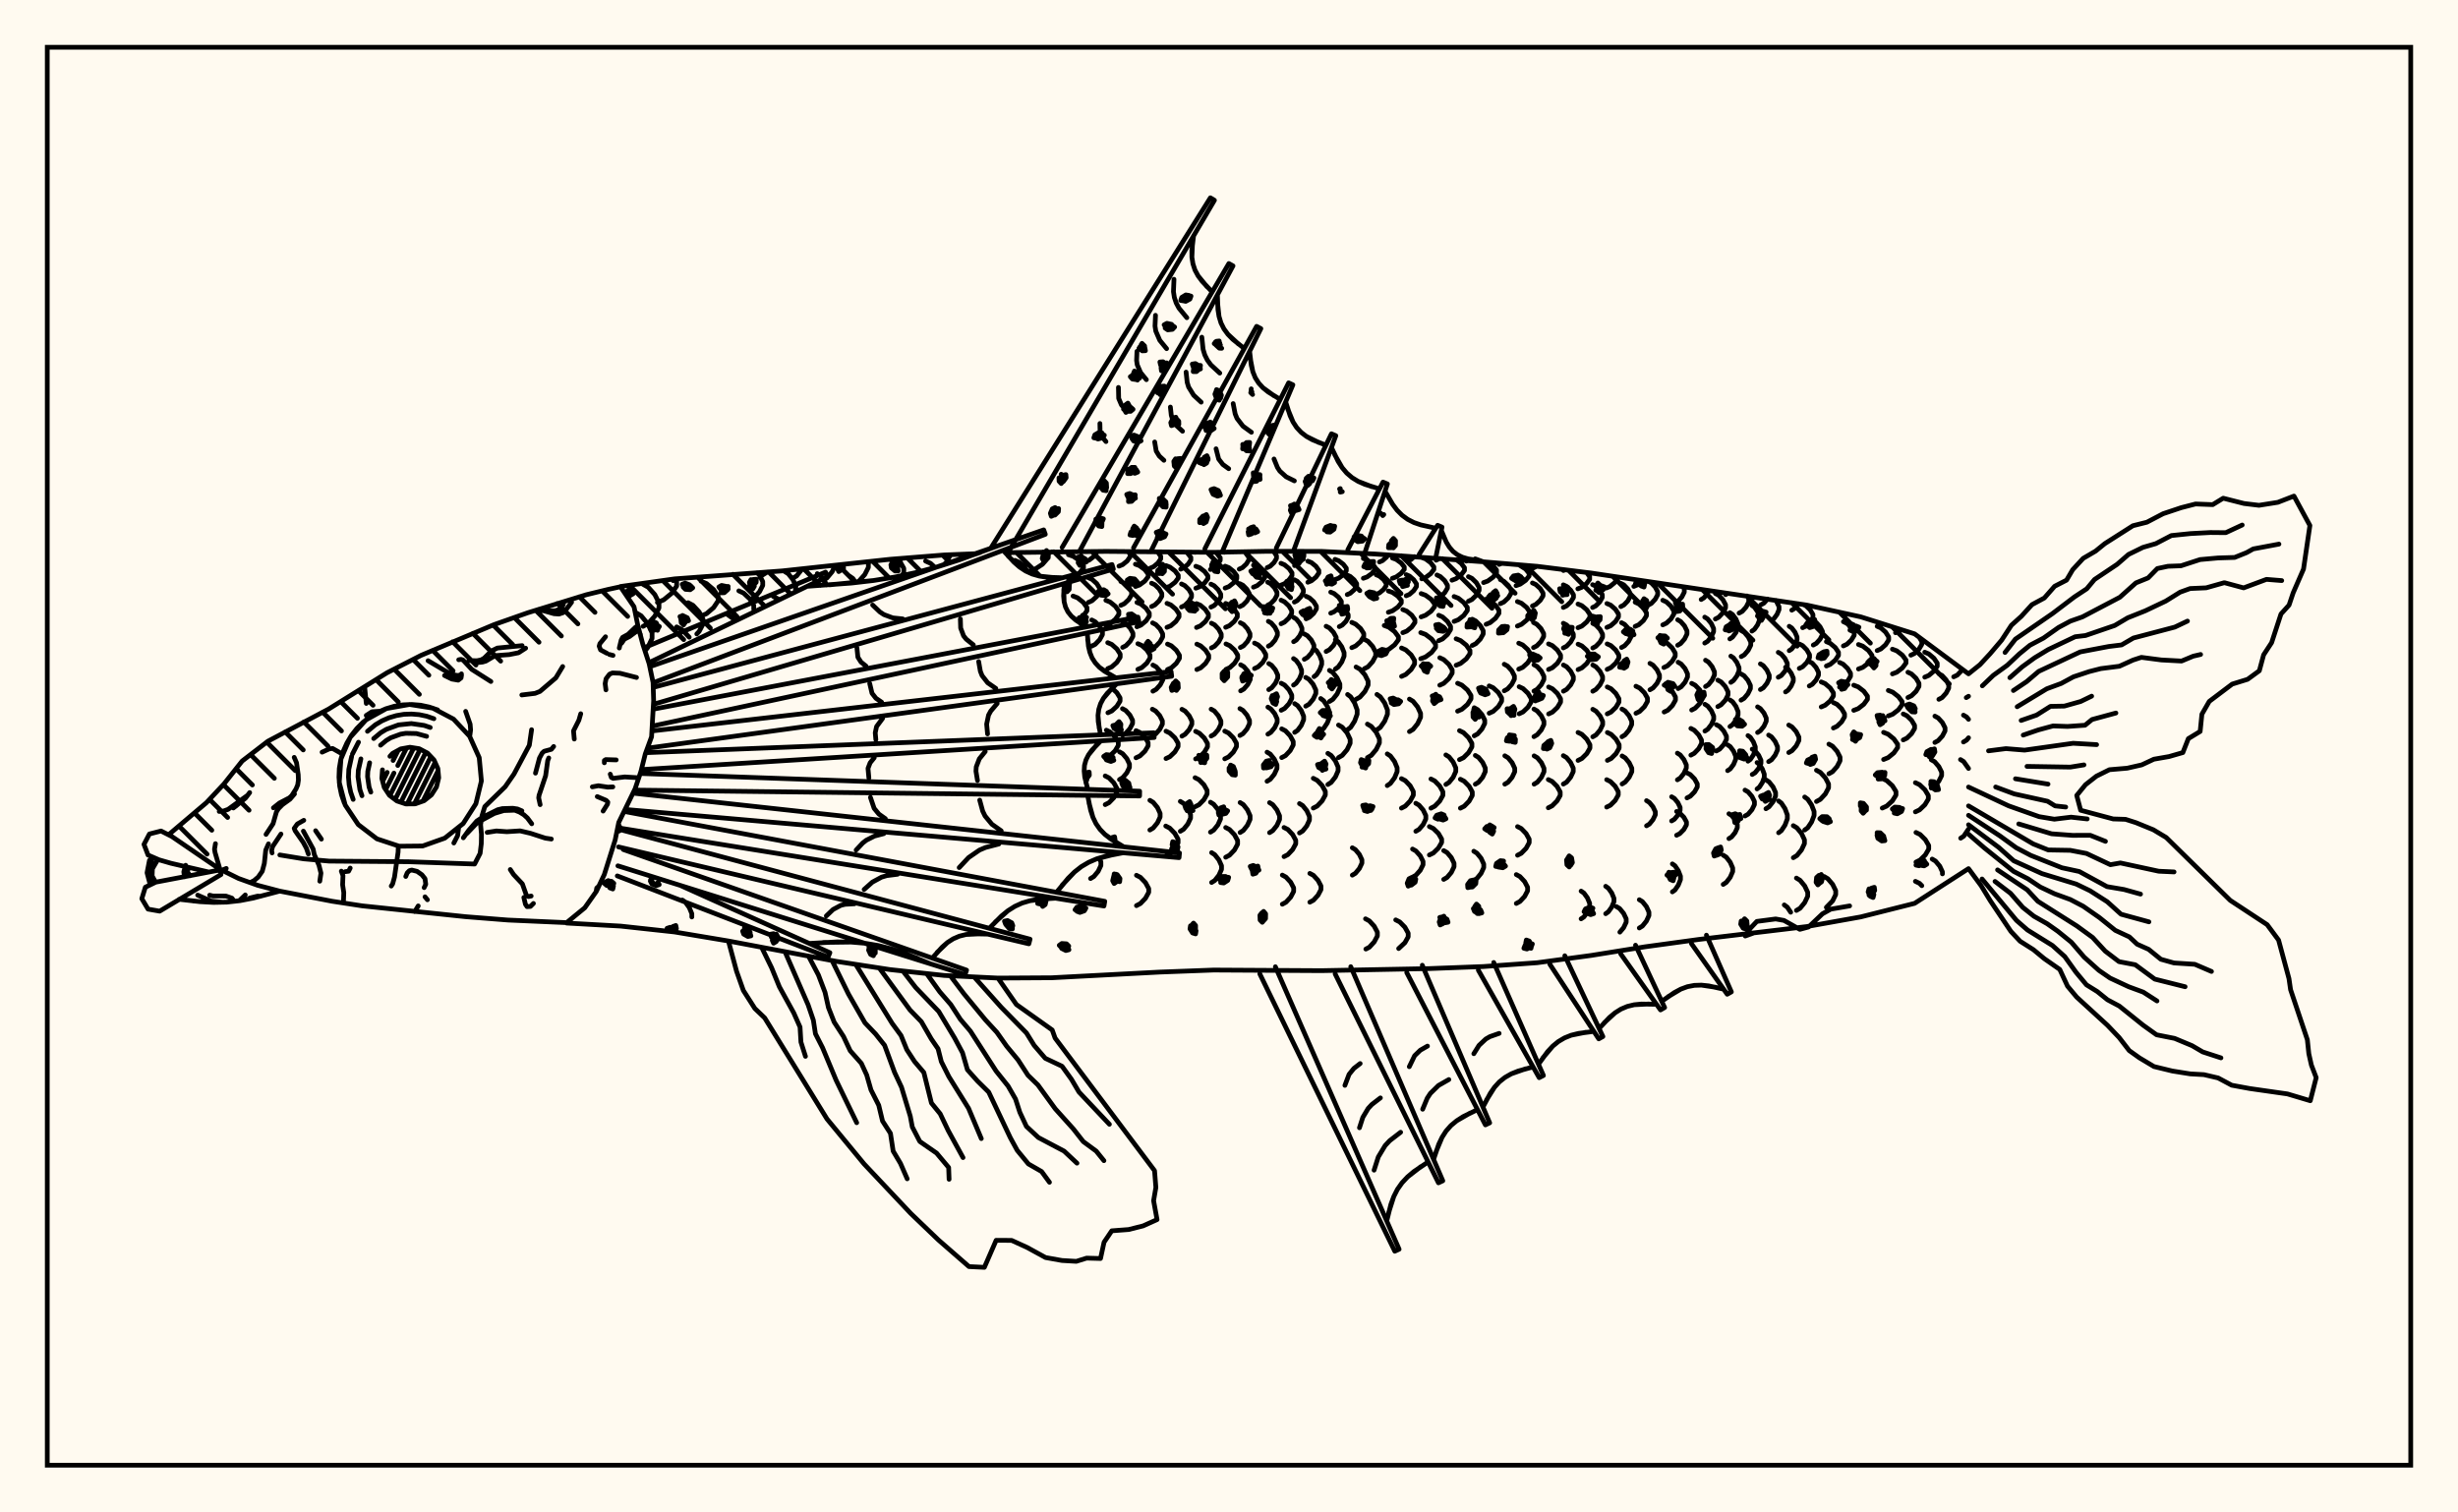 <svg xmlns="http://www.w3.org/2000/svg" width="520" height="320"><rect x="0" y="0" width="520" height="320" fill="floralwhite"/><rect x="10" y="10" width="500" height="300" stroke="black" stroke-width="1" fill="none"/><path stroke="black" stroke-width="1" fill="none" stroke-linecap="round" stroke-linejoin="round" d="
M 131.26 124.09 142.69 122.48 165.51 120.79 188.32 118.33 199.73 117.42 206.67 117.14 
M 212.65 116.93 233.95 116.66 256.76 116.86 268.17 116.64 279.57 116.66 290.98 117.22 313.79 118.86 325.2 119.82 336.6 121.24 382.23 128.02 393.64 130.51 405.04 134.11 416.45 142.57 
M 416.45 183.78 405.04 191.13 393.64 194 382.23 196.04 359.42 198.76 348.01 200.32 336.6 202.15 325.2 203.69 313.79 204.5 302.38 204.93 279.57 205.37 256.76 205.24 245.35 205.67 222.54 206.87 211.13 206.94 199.73 206.38 188.32 205.15 176.91 203.4 154.1 199.09 142.69 197.18 131.29 195.94 119.88 195.3 
M 146.36 194.01 146.36 193.32 145.82 192.02 144.99 190.87 144.35 190.43 
M 136.45 137.71 137.04 136.99 137.95 135.08 137.95 133.9 137.04 131.98 135.64 130.29 134.54 129.63 
M 136.05 132.52 137.13 131.91 138.52 130.37 139.41 128.62 139.41 127.54 138.52 125.79 137.13 124.24 136.05 123.64 
M 139.08 127.46 140.39 126.92 142.07 125.55 143.15 124 143.15 123.03 142.76 122.47 
M 145.81 134.82 144.3 133.23 143.15 132.64 
M 142.41 122.85 143.38 122.43 
M 147.41 134.13 147.9 133.61 148.74 132.02 148.74 131.04 147.9 129.46 146.59 128.06 145.57 127.52 
M 148.3 130.34 149.47 129.84 150.97 128.55 151.94 127.1 151.94 126.2 150.97 124.75 149.47 123.47 148.3 122.97 
M 155.04 130.84 153.91 130.02 
M 159.46 128.93 159.46 128.09 158.62 126.71 157.32 125.49 156.3 125.01 
M 158.85 126.8 159.65 126.35 160.69 125.18 161.36 123.86 161.36 123.05 160.69 121.73 160.18 121.16 
M 161.16 121.76 162.36 121.01 
M 164.59 126.71 163.59 126.19 
M 168.26 125.12 168.38 124.01 167.74 122.62 166.76 121.39 165.99 120.91 
M 167.67 122.35 168.52 121.86 169.75 120.33 
M 174.83 123.78 174.59 123.2 173.63 121.88 172.89 121.37 
M 174.08 122.8 174.95 122.28 176.05 120.96 176.71 119.58 
M 181.04 123.25 180.43 122.39 179.68 121.86 
M 181.15 123.24 181.77 122.89 182.95 121.56 183.71 120.05 183.71 119.12 183.57 118.84 
M 190.85 121.77 191.2 121.14 191.2 120.24 190.38 118.78 189.81 118.21 
M 189.9 118.74 190.91 118.12 
M 197.81 120.06 196.86 119.19 195.81 118.71 
M 199.66 119.51 200.2 118.97 200.96 117.63 200.96 117.37 
M 217.42 121.02 216.79 120.03 215.62 118.97 214.71 118.56 
M 218.01 120.69 219.12 120.32 220.53 119.39 221.45 118.34 221.45 117.68 220.67 116.78 
M 221.59 117.09 222.54 116.75 
M 226.03 122.42 227.05 122.08 228.37 121.2 229.22 120.2 229.22 119.58 228.37 118.59 227.05 117.7 226.03 117.36 
M 227.8 131.35 229.17 130.32 229.95 129.22 229.95 128.54 229.17 127.45 227.96 126.48 227.01 126.11 
M 229.55 118.83 230.39 118.52 231.46 117.71 232.15 116.68 
M 230.23 127.46 231.02 127.1 232.03 126.19 232.68 125.16 232.68 124.52 232.03 123.48 231.02 122.57 230.23 122.22 
M 230.96 136.7 231.69 136.33 232.63 135.36 233.23 134.27 233.23 133.6 232.63 132.51 231.69 131.55 230.96 131.17 
M 230.71 185.88 231.41 185.45 232.32 184.36 232.9 183.12 232.9 182.35 232.53 181.56 
M 233.95 132.3 234.84 131.94 235.97 131.02 236.7 129.98 236.7 129.33 235.97 128.29 234.84 127.37 233.95 127.01 
M 234.34 141.47 235.19 141.1 236.28 140.14 236.98 139.06 236.98 138.38 236.28 137.3 235.19 136.34 234.34 135.97 
M 234.38 150.8 235.21 150.42 236.27 149.44 236.96 148.34 236.96 147.66 236.27 146.55 235.26 145.62 
M 234.05 160.26 234.86 159.86 235.9 158.86 236.58 157.72 236.58 157.02 235.9 155.89 234.86 154.88 234.05 154.49 
M 233.81 170.24 234.61 169.83 235.64 168.77 236.3 167.58 236.3 166.84 235.64 165.64 234.61 164.58 233.81 164.17 
M 236.72 119.78 237.48 119.48 238.45 118.7 239.07 117.81 239.07 117.26 238.68 116.71 
M 237.12 128.07 237.85 127.73 238.79 126.85 239.39 125.86 239.39 125.24 238.79 124.25 237.85 123.38 237.12 123.04 
M 237.5 136.97 238.2 136.61 239.1 135.67 239.68 134.62 239.68 133.96 239.1 132.91 238.2 131.97 237.5 131.61 
M 237.46 155.53 238.15 155.15 239.03 154.17 239.6 153.07 239.6 152.39 239.03 151.29 238.15 150.32 237.46 149.94 
M 236.83 164.94 237.51 164.54 238.38 163.52 238.94 162.36 238.94 161.65 238.38 160.49 237.51 159.47 236.83 159.07 
M 240.2 124.09 241.07 123.77 242.18 122.95 242.9 122.02 242.9 121.44 242.18 120.51 241.07 119.69 240.2 119.37 
M 240.52 132.61 241.37 132.26 242.45 131.36 243.14 130.35 243.14 129.72 242.45 128.7 241.37 127.81 240.52 127.46 
M 240.72 141.62 241.55 141.25 242.61 140.3 243.29 139.23 243.29 138.57 242.61 137.5 241.55 136.56 240.72 136.19 
M 240.33 160.33 241.16 159.94 242.21 158.94 242.89 157.81 242.89 157.11 242.21 155.97 241.16 154.98 240.33 154.59 
M 240.42 191.61 241.26 191.17 242.33 190.05 243.02 188.79 243.02 188.01 242.33 186.74 241.26 185.62 240.42 185.19 
M 243.35 120.2 244.06 119.89 244.97 119.12 245.56 118.24 245.56 117.7 244.92 116.78 
M 243.62 128.33 244.32 127.99 245.21 127.13 245.79 126.16 245.79 125.56 245.21 124.58 244.32 123.72 243.62 123.39 
M 243.84 137.08 244.53 136.72 245.41 135.8 245.97 134.76 245.97 134.11 245.41 133.07 244.53 132.15 243.84 131.79 
M 243.9 146.24 244.58 145.86 245.45 144.9 246.01 143.81 246.01 143.14 245.45 142.05 244.58 141.08 243.9 140.71 
M 243.79 155.68 244.47 155.3 245.35 154.32 245.91 153.21 245.91 152.52 245.35 151.41 244.47 150.43 243.79 150.05 
M 243.26 175.61 243.96 175.19 244.86 174.09 245.43 172.86 245.43 172.09 244.86 170.85 243.96 169.76 243.26 169.33 
M 246.68 124.34 247.51 124.03 248.58 123.21 249.27 122.29 249.27 121.72 248.58 120.8 247.51 119.99 246.68 119.67 
M 246.88 132.73 247.7 132.39 248.75 131.5 249.43 130.5 249.43 129.88 248.75 128.88 247.7 127.99 246.88 127.65 
M 246.99 141.66 247.8 141.3 248.84 140.36 249.52 139.29 249.52 138.64 248.84 137.57 247.8 136.63 246.99 136.27 
M 246.67 160.49 247.49 160.1 248.55 159.09 249.23 157.95 249.23 157.24 248.55 156.1 247.49 155.1 246.67 154.7 
M 246.62 181.12 247.46 180.69 248.53 179.59 249.23 178.34 249.23 177.56 248.53 176.31 247.46 175.21 246.62 174.77 
M 249.78 120.42 250.47 120.12 251.36 119.35 251.93 118.48 251.93 117.94 251.07 116.82 
M 249.95 128.43 250.64 128.1 251.51 127.25 252.07 126.29 252.07 125.7 251.51 124.73 250.64 123.89 249.95 123.55 
M 250.04 155.75 250.71 155.36 251.58 154.37 252.14 153.25 252.14 152.56 251.58 151.44 250.71 150.45 250.04 150.07 
M 249.7 175.88 250.4 175.45 251.29 174.35 251.87 173.1 251.87 172.33 251.29 171.09 250.4 169.99 249.7 169.56 
M 252.84 116.86 252.92 116.84 
M 252.99 124.45 253.81 124.13 254.85 123.32 255.53 122.41 255.53 121.84 254.85 120.93 253.81 120.12 252.99 119.81 
M 253.13 132.76 253.94 132.42 254.97 131.54 255.64 130.55 255.64 129.93 254.97 128.93 253.94 128.05 253.13 127.71 
M 253.2 141.66 254.01 141.3 255.04 140.36 255.71 139.3 255.71 138.64 255.04 137.58 254.01 136.65 253.2 136.28 
M 252.94 160.57 253.75 160.18 254.78 159.16 255.45 158.01 255.45 157.3 254.78 156.15 253.75 155.14 252.94 154.74 
M 252.82 170.69 253.64 170.27 254.69 169.2 255.37 167.99 255.37 167.24 254.69 166.03 253.64 164.96 252.82 164.54 
M 256.06 120.49 256.73 120.19 257.59 119.43 258.15 118.56 258.15 118.02 257.26 116.85 
M 256.18 128.45 256.85 128.12 257.71 127.27 258.26 126.32 258.26 125.72 257.71 124.77 256.85 123.92 256.18 123.59 
M 256.28 137.08 256.95 136.73 257.81 135.82 258.36 134.78 258.36 134.15 257.81 133.11 256.95 132.2 256.28 131.85 
M 256.22 155.73 256.89 155.35 257.74 154.36 258.29 153.23 258.29 152.54 257.74 151.42 256.89 150.42 256.22 150.04 
M 256.08 176.06 256.76 175.63 257.65 174.53 258.21 173.28 258.21 172.51 257.65 171.26 256.76 170.16 256.08 169.73 
M 256.32 186.71 256.99 186.29 257.86 185.19 258.42 183.94 258.42 183.17 257.86 181.93 256.99 180.83 256.32 180.4 
M 259.01 116.86 259.12 116.82 
M 259.18 124.42 259.97 124.11 260.99 123.3 261.65 122.39 261.65 121.82 260.99 120.91 259.97 120.1 259.18 119.79 
M 259.29 132.72 260.08 132.38 261.1 131.5 261.76 130.5 261.76 129.89 261.1 128.89 260.08 128.01 259.29 127.67 
M 259.36 141.62 260.16 141.26 261.18 140.32 261.84 139.26 261.84 138.6 261.18 137.54 260.16 136.61 259.36 136.24 
M 259.1 160.55 259.9 160.15 260.92 159.13 261.58 157.98 261.58 157.26 260.92 156.11 259.9 155.09 259.1 154.69 
M 259.3 181.37 260.11 180.94 261.15 179.85 261.82 178.61 261.82 177.84 261.15 176.6 260.11 175.51 259.3 175.08 
M 262.17 120.41 262.83 120.11 263.66 119.34 264.2 118.47 264.2 117.92 263.32 116.73 
M 262.29 128.35 262.94 128.02 263.78 127.18 264.32 126.22 264.32 125.63 263.78 124.67 262.94 123.82 262.29 123.49 
M 262.4 137 263.06 136.65 263.9 135.73 264.44 134.7 264.44 134.06 263.9 133.03 263.06 132.11 262.4 131.76 
M 262.46 146.17 263.12 145.8 263.96 144.84 264.5 143.75 264.5 143.08 263.96 141.99 263.12 141.03 262.46 140.65 
M 262.31 155.61 262.96 155.23 263.8 154.24 264.34 153.11 264.34 152.42 263.8 151.3 262.96 150.31 262.31 149.92 
M 262.35 176.14 263.03 175.71 263.9 174.6 264.46 173.36 264.46 172.58 263.9 171.34 263.03 170.23 262.35 169.8 
M 265.18 124.23 265.95 123.91 266.94 123.1 267.58 122.18 267.58 121.62 266.94 120.7 265.95 119.89 265.18 119.58 
M 265.4 141.45 266.16 141.08 267.14 140.15 267.77 139.09 267.77 138.43 267.14 137.37 266.16 136.43 265.4 136.06 
M 268.07 120.1 268.71 119.8 269.52 119.03 270.05 118.15 270.05 117.6 269.44 116.64 
M 268.19 128.04 268.82 127.71 269.63 126.87 270.15 125.91 270.15 125.31 269.63 124.36 268.82 123.51 268.19 123.18 
M 268.33 136.72 268.94 136.36 269.73 135.45 270.24 134.41 270.24 133.77 269.73 132.73 268.94 131.81 268.33 131.46 
M 268.41 145.91 269.02 145.53 269.81 144.57 270.31 143.48 270.31 142.81 269.81 141.73 269.02 140.77 268.41 140.39 
M 268.23 155.33 268.86 154.94 269.67 153.95 270.19 152.82 270.19 152.12 269.67 150.99 268.86 150 268.23 149.61 
M 268.05 165.3 268.73 164.88 269.59 163.81 270.15 162.59 270.15 161.84 269.59 160.63 268.73 159.55 268.05 159.14 
M 268.58 176.17 269.26 175.74 270.14 174.64 270.7 173.38 270.7 172.61 270.14 171.36 269.26 170.25 268.58 169.82 
M 270.99 123.8 271.75 123.49 272.71 122.68 273.33 121.77 273.33 121.21 272.71 120.3 271.75 119.5 270.99 119.18 
M 271.01 131.98 271.73 131.64 272.66 130.77 273.26 129.79 273.26 129.18 272.66 128.19 271.73 127.32 271.01 126.98 
M 271.04 150.28 271.76 149.9 272.69 148.9 273.28 147.77 273.28 147.07 272.69 145.94 271.76 144.94 271.04 144.55 
M 271.15 160.29 271.94 159.88 272.94 158.82 273.59 157.62 273.59 156.88 272.94 155.68 271.94 154.62 271.15 154.21 
M 271.64 181.24 272.44 180.83 273.46 179.75 274.12 178.54 274.12 177.78 273.46 176.57 272.44 175.49 271.64 175.08 
M 271.28 191.31 272.05 190.89 273.04 189.82 273.68 188.61 273.68 187.85 273.04 186.64 272.05 185.57 271.28 185.15 
M 273.87 119.67 274.5 119.37 275.32 118.6 275.84 117.73 275.84 117.19 275.52 116.65 
M 273.83 127.39 274.44 127.07 275.22 126.24 275.73 125.31 275.73 124.74 275.22 123.81 274.44 122.98 273.83 122.66 
M 273.67 135.77 274.24 135.42 274.96 134.52 275.43 133.51 275.43 132.89 274.96 131.87 274.24 130.98 273.67 130.63 
M 273.65 144.95 274.19 144.57 274.9 143.59 275.35 142.49 275.35 141.8 274.9 140.7 274.19 139.72 273.65 139.34 
M 273.89 154.95 274.5 154.54 275.29 153.48 275.79 152.28 275.79 151.54 275.29 150.34 274.5 149.28 273.89 148.87 
M 274.91 176.24 275.59 175.82 276.46 174.74 277.02 173.51 277.02 172.75 276.46 171.52 275.59 170.44 274.91 170.02 
M 276.68 123.19 277.43 122.89 278.39 122.11 279.01 121.23 279.01 120.69 278.39 119.81 277.43 119.03 276.68 118.73 
M 276.31 130.93 277.01 130.6 277.91 129.77 278.49 128.83 278.49 128.25 277.91 127.31 277.01 126.49 276.31 126.16 
M 275.93 139.49 276.58 139.12 277.42 138.19 277.96 137.13 277.96 136.48 277.42 135.42 276.58 134.49 275.93 134.13 
M 276.23 149.41 276.92 149 277.8 147.94 278.37 146.74 278.37 145.99 277.8 144.79 276.92 143.73 276.23 143.32 
M 277.83 170.97 278.65 170.55 279.7 169.45 280.38 168.21 280.38 167.44 279.7 166.2 278.65 165.1 277.83 164.67 
M 277.1 190.88 277.86 190.47 278.83 189.41 279.46 188.21 279.46 187.46 278.83 186.26 277.86 185.2 277.1 184.79 
M 277.99 143.16 278.51 142.76 279.18 141.73 279.61 140.57 279.61 139.85 279.18 138.69 278.51 137.67 277.99 137.27 
M 279.4 154.59 280.02 154.13 280.8 152.95 281.31 151.61 281.31 150.78 280.8 149.44 280.02 148.25 279.4 147.79 
M 280.91 165.99 281.61 165.54 282.51 164.39 283.08 163.09 283.08 162.29 282.51 160.99 281.61 159.84 280.91 159.39 
M 282.43 122.62 283.2 122.33 284.18 121.59 284.82 120.75 284.82 120.22 284.18 119.38 283.2 118.64 282.43 118.35 
M 281.52 129.73 282.24 129.43 283.17 128.66 283.77 127.78 283.77 127.24 283.17 126.36 282.24 125.58 281.52 125.28 
M 280.55 137.84 281.24 137.47 282.11 136.54 282.68 135.49 282.68 134.84 282.11 133.79 281.24 132.86 280.55 132.5 
M 281.25 148.42 281.96 147.97 282.87 146.83 283.46 145.53 283.46 144.73 282.87 143.43 281.96 142.28 281.25 141.84 
M 283.17 160.29 283.96 159.82 284.98 158.62 285.63 157.26 285.63 156.42 284.98 155.06 283.96 153.86 283.17 153.4 
M 285.01 125.8 285.65 125.52 286.47 124.8 287.01 123.99 287.01 123.49 286.47 122.68 285.65 121.96 285.01 121.68 
M 283.33 132.58 283.94 132.27 284.72 131.49 285.22 130.61 285.22 130.06 284.72 129.18 283.94 128.39 283.33 128.09 
M 282.5 141.55 283.1 141.12 283.86 140.05 284.35 138.83 284.35 138.07 283.86 136.85 283.1 135.77 282.5 135.35 
M 285.09 154.38 285.74 153.88 286.57 152.58 287.11 151.11 287.11 150.2 286.57 148.73 285.74 147.43 285.09 146.93 
M 286.09 185.16 286.74 184.77 287.58 183.76 288.12 182.62 288.12 181.91 287.58 180.77 286.74 179.76 286.09 179.37 
M 288.42 122.35 289.21 122.07 290.22 121.34 290.88 120.51 290.88 120 290.22 119.18 289.21 118.45 288.42 118.17 
M 285.98 137.03 286.79 136.67 287.84 135.74 288.51 134.68 288.51 134.03 287.84 132.98 286.79 132.05 285.98 131.68 
M 286.88 147.96 287.7 147.49 288.75 146.3 289.43 144.95 289.43 144.12 288.75 142.77 287.7 141.58 286.88 141.12 
M 289.28 160.3 290.1 159.82 291.14 158.58 291.82 157.18 291.82 156.32 291.14 154.92 290.1 153.69 289.28 153.2 
M 288.95 200.8 289.69 200.41 290.72 199.29 291.39 198.02 291.39 197.23 290.72 195.96 289.69 194.84 288.88 194.4 
M 291.83 118.9 292.49 118.61 293.33 117.87 293.65 117.4 
M 291.14 125.73 291.82 125.45 292.69 124.73 293.25 123.92 293.25 123.42 292.69 122.61 291.82 121.89 291.14 121.61 
M 288.63 141.49 289.41 141.07 290.39 139.98 291.03 138.76 291.03 138 290.39 136.77 289.41 135.69 288.63 135.27 
M 291.3 154.4 292.01 153.9 292.93 152.59 293.52 151.12 293.52 150.2 292.93 148.73 292.01 147.43 291.3 146.92 
M 293.48 166.21 294.15 165.75 295.02 164.58 295.57 163.26 295.57 162.44 295.02 161.12 294.15 159.95 293.48 159.5 
M 294.57 122.35 295.38 122.06 296.41 121.31 297.08 120.47 297.08 119.95 296.41 119.1 295.38 118.36 294.57 118.07 
M 293.71 129.54 294.6 129.23 295.72 128.45 296.45 127.56 296.45 127.02 295.72 126.13 294.6 125.35 293.71 125.04 
M 292.84 137.74 293.81 137.38 295.04 136.43 295.84 135.37 295.84 134.71 295.04 133.64 293.81 132.7 292.84 132.34 
M 296.48 170.98 297.29 170.56 298.33 169.47 299 168.24 299 167.48 298.33 166.25 297.29 165.16 296.48 164.74 
M 295.89 200.69 297.21 199.46 297.91 198.21 297.91 197.43 297.21 196.17 296.12 195.06 295.27 194.63 
M 297.82 118.71 298.48 118.41 299.19 117.77 
M 297.49 126.05 298.19 125.75 299.08 124.97 299.66 124.09 299.66 123.54 299.08 122.66 298.19 121.89 297.49 121.58 
M 296.77 133.86 297.6 133.53 298.65 132.68 299.33 131.71 299.33 131.12 298.65 130.15 297.6 129.3 296.77 128.97 
M 296.5 143.11 297.39 142.71 298.53 141.66 299.26 140.47 299.26 139.74 298.53 138.55 297.39 137.5 296.5 137.1 
M 298.17 154.79 298.93 154.33 299.9 153.13 300.53 151.77 300.53 150.93 299.9 149.57 298.93 148.37 298.17 147.91 
M 299.52 175.88 300.2 175.48 301.08 174.45 301.64 173.28 301.64 172.55 301.08 171.38 300.2 170.35 299.52 169.95 
M 298.83 185.58 299.54 185.18 300.46 184.14 301.05 182.97 301.05 182.25 300.46 181.07 299.54 180.04 298.83 179.64 
M 300.78 122.47 301.6 122.17 302.66 121.38 303.34 120.49 303.34 119.94 302.66 119.05 301.6 118.26 300.78 117.96 
M 300.65 130.52 301.57 130.18 302.74 129.33 303.49 128.36 303.49 127.75 302.74 126.78 301.57 125.93 300.65 125.59 
M 300.56 139.37 301.57 139 302.86 138.04 303.7 136.95 303.7 136.27 302.86 135.19 301.57 134.22 300.56 133.85 
M 302.72 170.99 303.53 170.57 304.57 169.5 305.25 168.28 305.25 167.52 304.57 166.3 303.53 165.23 302.72 164.81 
M 302.39 180.89 303.23 180.48 304.3 179.43 304.99 178.25 304.99 177.52 304.3 176.33 303.23 175.29 302.39 174.88 
M 303.82 118.53 304.58 118.16 
M 303.99 126.61 304.71 126.27 305.63 125.41 306.22 124.43 306.22 123.83 305.63 122.85 304.71 121.99 303.99 121.65 
M 304.37 135.55 305.17 135.19 306.21 134.25 306.88 133.19 306.88 132.53 306.21 131.47 305.17 130.53 304.37 130.17 
M 304.59 144.97 305.43 144.58 306.52 143.56 307.22 142.42 307.22 141.71 306.52 140.57 305.43 139.56 304.59 139.16 
M 305.88 165.97 306.55 165.54 307.42 164.46 307.98 163.23 307.98 162.46 307.42 161.23 306.55 160.14 305.88 159.72 
M 305.42 186.06 306.13 185.65 307.03 184.59 307.61 183.39 307.61 182.64 307.03 181.44 306.13 180.38 305.42 179.97 
M 307.17 122.76 308.02 122.44 309.12 121.62 309.82 120.69 309.82 120.12 309.12 119.19 308.1 118.42 
M 307.62 131.48 308.52 131.12 309.67 130.21 310.42 129.17 310.42 128.52 309.67 127.49 308.52 126.57 307.62 126.21 
M 308.05 140.75 308.99 140.37 310.2 139.4 310.98 138.29 310.98 137.61 310.2 136.5 308.99 135.53 308.05 135.15 
M 308.36 150.47 309.27 150.07 310.45 149.04 311.2 147.87 311.2 147.15 310.45 145.99 309.27 144.96 308.36 144.56 
M 308.76 160.72 309.61 160.31 310.69 159.24 311.39 158.03 311.39 157.28 310.69 156.07 309.61 155.01 308.76 154.59 
M 308.95 170.99 309.76 170.58 310.8 169.51 311.47 168.3 311.47 167.56 310.8 166.35 309.76 165.29 308.95 164.87 
M 310.21 118.72 310.48 118.61 
M 310.65 127.2 311.38 126.85 312.32 125.94 312.92 124.92 312.92 124.29 312.32 123.27 311.38 122.36 310.65 122.01 
M 311.46 136.57 312.21 136.19 313.16 135.22 313.78 134.13 313.78 133.45 313.16 132.35 312.21 131.39 311.46 131.01 
M 311.88 155.68 312.6 155.28 313.51 154.24 314.1 153.07 314.1 152.35 313.51 151.18 312.6 150.15 311.88 149.74 
M 312.11 165.92 312.79 165.51 313.66 164.45 314.22 163.25 314.22 162.51 313.66 161.31 312.79 160.25 312.11 159.83 
M 311.79 186.27 312.46 185.85 313.33 184.78 313.89 183.56 313.89 182.81 313.33 181.59 312.46 180.52 311.79 180.1 
M 313.85 123.26 314.73 122.94 315.87 122.12 316.6 121.19 316.6 120.61 315.87 119.68 314.86 118.95 
M 314.39 132.09 315.26 131.73 316.38 130.81 317.11 129.76 317.11 129.11 316.38 128.06 315.26 127.13 314.39 126.77 
M 315.04 150.9 315.89 150.51 316.98 149.5 317.68 148.36 317.68 147.66 316.98 146.52 315.89 145.51 315.04 145.12 
M 317.12 119.42 317.73 119.19 
M 317.41 127.72 318.15 127.37 319.09 126.49 319.7 125.49 319.7 124.87 319.09 123.87 318.15 122.99 317.41 122.64 
M 318.23 146.16 318.92 145.78 319.81 144.8 320.38 143.69 320.38 143 319.81 141.9 318.92 140.92 318.23 140.54 
M 318.35 165.91 319.03 165.51 319.89 164.46 320.45 163.28 320.45 162.55 319.89 161.36 319.03 160.32 318.35 159.91 
M 320.72 123.91 321.61 123.59 322.75 122.79 323.49 121.88 323.49 121.31 322.75 120.4 321.31 119.49 
M 321.01 132.46 321.87 132.1 322.97 131.2 323.68 130.18 323.68 129.55 322.97 128.53 321.87 127.63 321.01 127.28 
M 321.29 141.57 322.13 141.2 323.19 140.24 323.88 139.16 323.88 138.49 323.19 137.41 322.13 136.45 321.29 136.08 
M 321.38 151.02 322.2 150.63 323.25 149.63 323.93 148.5 323.93 147.8 323.25 146.68 322.2 145.68 321.38 145.29 
M 321.04 180.95 321.83 180.54 322.85 179.49 323.51 178.29 323.51 177.55 322.85 176.36 321.83 175.3 321.04 174.89 
M 320.78 191.15 321.55 190.73 322.54 189.67 323.17 188.47 323.17 187.72 322.54 186.52 321.55 185.46 320.78 185.04 
M 324.16 120.27 325.12 119.81 
M 324.19 128.21 324.91 127.88 325.84 127.03 326.44 126.07 326.44 125.48 325.84 124.52 324.91 123.67 324.19 123.34 
M 324.42 137.01 325.11 136.65 326 135.73 326.57 134.68 326.57 134.04 326 132.99 325.11 132.07 324.42 131.71 
M 324.51 146.22 325.19 145.84 326.06 144.87 326.62 143.77 326.62 143.09 326.06 141.99 325.19 141.02 324.51 140.64 
M 324.51 155.86 325.19 155.46 326.06 154.45 326.62 153.3 326.62 152.58 326.06 151.43 325.19 150.41 324.51 150.02 
M 324.55 165.91 325.23 165.5 326.09 164.46 326.64 163.28 326.64 162.55 326.09 161.36 325.23 160.32 324.55 159.92 
M 327.6 141.64 328.42 141.27 329.47 140.33 330.15 139.26 330.15 138.6 329.47 137.54 328.42 136.6 327.6 136.23 
M 327.62 151.05 328.44 150.66 329.48 149.67 330.15 148.55 330.15 147.85 329.48 146.73 328.44 145.74 327.62 145.35 
M 327.55 170.91 328.36 170.5 329.4 169.46 330.07 168.29 330.07 167.56 329.4 166.38 328.36 165.34 327.55 164.94 
M 330.75 120.71 331.1 120.56 
M 330.73 128.52 331.42 128.19 332.3 127.36 332.88 126.42 332.88 125.84 332.3 124.89 331.42 124.06 330.73 123.74 
M 330.73 137.08 331.42 136.72 332.29 135.82 332.85 134.79 332.85 134.16 332.29 133.13 331.42 132.23 330.73 131.87 
M 330.75 146.24 331.43 145.86 332.29 144.9 332.85 143.81 332.85 143.13 332.29 142.04 331.43 141.07 330.75 140.7 
M 330.73 165.89 331.41 165.49 332.27 164.44 332.83 163.26 332.83 162.52 332.27 161.34 331.41 160.29 330.73 159.88 
M 333.8 124.58 334.6 124.27 335.63 123.47 336.3 122.57 336.3 122.01 335.65 121.12 
M 333.83 132.81 334.64 132.47 335.68 131.59 336.35 130.61 336.35 130 335.68 129.01 334.64 128.14 333.83 127.8 
M 333.85 141.67 334.66 141.3 335.69 140.37 336.36 139.31 336.36 138.65 335.69 137.59 334.66 136.66 333.85 136.29 
M 333.84 160.89 334.65 160.48 335.69 159.45 336.36 158.29 336.36 157.57 335.69 156.4 334.65 155.37 333.84 154.97 
M 336.92 128.53 337.58 128.2 338.43 127.36 338.97 126.41 338.97 125.82 338.43 124.87 337.58 124.02 336.92 123.7 
M 336.96 137.1 337.62 136.74 338.48 135.84 339.03 134.81 339.03 134.18 338.48 133.15 337.62 132.24 336.96 131.89 
M 336.96 146.25 337.62 145.87 338.48 144.9 339.03 143.81 339.03 143.13 338.48 142.04 337.62 141.08 336.96 140.7 
M 336.96 155.89 337.63 155.5 338.5 154.48 339.05 153.34 339.05 152.63 338.5 151.48 337.63 150.46 336.96 150.07 
M 334.49 194.4 335.08 194.01 335.82 192.98 336.3 191.83 336.3 191.11 335.82 189.96 335.08 188.94 334.49 188.54 
M 339.8 124.42 340.58 124.1 341.57 123.29 342.21 122.37 342.21 122.09 
M 339.95 132.74 340.74 132.4 341.75 131.52 342.4 130.52 342.4 129.91 341.75 128.91 340.74 128.03 339.95 127.69 
M 340 141.62 340.79 141.25 341.81 140.31 342.47 139.25 342.47 138.59 341.81 137.53 340.79 136.59 340 136.23 
M 340.02 151.04 340.82 150.65 341.84 149.66 342.5 148.54 342.5 147.84 341.84 146.72 340.82 145.72 340.02 145.34 
M 340.05 160.88 340.85 160.48 341.88 159.45 342.54 158.29 342.54 157.57 341.88 156.41 340.85 155.38 340.05 154.98 
M 339.9 170.76 340.69 170.37 341.7 169.36 342.35 168.21 342.35 167.5 341.7 166.36 340.69 165.35 339.9 164.96 
M 342.89 128.34 343.54 128 344.36 127.15 344.89 126.18 344.89 125.58 344.36 124.61 343.54 123.75 342.89 123.42 
M 343.04 136.99 343.69 136.63 344.53 135.72 345.07 134.69 345.07 134.05 344.53 133.01 343.69 132.1 343.04 131.75 
M 343.13 155.88 343.79 155.48 344.64 154.46 345.19 153.31 345.19 152.59 344.64 151.43 343.79 150.41 343.13 150.02 
M 343.16 165.87 343.82 165.46 344.67 164.43 345.22 163.27 345.22 162.54 344.67 161.38 343.82 160.35 343.16 159.94 
M 339.69 193.32 340.25 192.92 340.97 191.92 341.44 190.77 341.44 190.07 340.97 188.93 340.25 187.92 339.69 187.52 
M 345.64 124.07 346.39 123.75 347.39 122.87 
M 345.92 132.53 346.69 132.18 347.68 131.29 348.32 130.28 348.32 129.66 347.68 128.65 346.69 127.76 345.92 127.41 
M 346.09 150.91 346.88 150.52 347.88 149.53 348.53 148.4 348.53 147.7 347.88 146.57 346.88 145.58 346.09 145.19 
M 342.69 197.22 343.48 196.28 344.03 195.12 344.03 194.4 343.48 193.25 342.63 192.22 341.96 191.82 
M 348.73 128.01 349.36 127.66 350.17 126.79 350.69 125.81 350.69 125.2 350.17 124.21 349.36 123.34 348.94 123.11 
M 349.05 145.94 349.7 145.56 350.54 144.59 351.07 143.49 351.07 142.81 350.54 141.7 349.7 140.73 349.05 140.35 
M 348.33 174.72 348.93 174.36 349.69 173.43 350.19 172.39 350.19 171.74 349.69 170.69 348.93 169.77 348.33 169.4 
M 351.32 123.57 351.48 123.5 
M 351.77 132.21 352.53 131.85 353.5 130.95 354.12 129.92 354.12 129.29 353.5 128.26 352.53 127.35 351.77 127 
M 352 141.23 352.77 140.86 353.76 139.91 354.4 138.83 354.4 138.17 353.76 137.09 352.77 136.14 352 135.77 
M 352.06 150.65 352.83 150.27 353.81 149.27 354.45 148.15 354.45 147.45 353.81 146.33 352.83 145.34 352.06 144.95 
M 346.8 196.34 347.46 195.93 348.3 194.89 348.84 193.71 348.84 192.98 348.3 191.81 347.46 190.76 346.8 190.36 
M 354.42 127.53 355.03 127.18 355.81 126.29 356.32 125.28 356.32 124.65 356.09 124.19 
M 354.92 136.52 355.55 136.15 356.37 135.21 356.89 134.15 356.89 133.49 356.37 132.43 355.55 131.5 354.92 131.13 
M 355.01 145.69 355.66 145.31 356.48 144.34 357 143.24 357 142.56 356.48 141.46 355.66 140.49 355.01 140.11 
M 354.86 164.99 355.46 164.61 356.24 163.63 356.75 162.51 356.75 161.82 356.24 160.71 355.46 159.73 354.86 159.35 
M 353.64 173.69 354.22 173.34 354.96 172.45 355.44 171.45 355.44 170.82 354.96 169.82 354.22 168.93 353.64 168.58 
M 357.88 150.23 358.62 149.84 359.58 148.86 360.19 147.75 360.19 147.06 359.58 145.95 358.62 144.97 357.88 144.58 
M 357.71 159.77 358.43 159.38 359.37 158.4 359.97 157.29 359.97 156.6 359.37 155.49 358.43 154.5 357.71 154.12 
M 356.89 168.82 357.59 168.46 358.49 167.54 359.07 166.5 359.07 165.85 358.49 164.8 357.59 163.88 356.89 163.52 
M 354.69 176.72 355.36 176.38 356.23 175.5 356.78 174.51 356.78 173.9 356.23 172.91 355.36 172.03 354.69 171.69 
M 359.89 126.84 360.48 126.48 361.23 125.56 361.5 124.99 
M 360.64 136.06 361.25 135.69 362.02 134.74 362.52 133.65 362.52 132.98 362.02 131.9 361.25 130.95 360.64 130.57 
M 360.81 145.25 361.42 144.87 362.2 143.9 362.7 142.81 362.7 142.13 362.2 141.04 361.42 140.07 360.81 139.69 
M 360.68 154.68 361.28 154.29 362.05 153.3 362.54 152.19 362.54 151.5 362.05 150.38 361.28 149.39 360.68 149.01 
M 353.8 188.7 354.35 188.3 355.05 187.27 355.51 186.1 355.51 185.38 355.05 184.21 354.35 183.18 353.8 182.78 
M 362.89 130.97 363.59 130.6 364.48 129.66 365.05 128.6 365.05 127.94 364.48 126.87 363.59 125.93 362.89 125.56 
M 363.41 149.5 364.1 149.12 365 148.15 365.57 147.04 365.57 146.36 365 145.26 364.1 144.28 363.41 143.9 
M 363.1 158.89 363.79 158.51 364.67 157.54 365.24 156.45 365.24 155.77 364.67 154.67 363.79 153.7 363.1 153.33 
M 365.07 125.81 365.5 125.53 
M 365.96 135.18 366.52 134.8 367.24 133.84 367.71 132.74 367.71 132.07 367.24 130.97 366.52 130.01 365.96 129.63 
M 366.17 144.37 366.72 143.99 367.44 143.02 367.9 141.93 367.9 141.25 367.44 140.16 366.72 139.19 366.17 138.82 
M 365.98 153.72 366.53 153.33 367.24 152.36 367.7 151.25 367.7 150.56 367.24 149.45 366.53 148.47 365.98 148.09 
M 365.49 163.05 366.04 162.68 366.74 161.74 367.19 160.66 367.19 160 366.74 158.92 366.04 157.97 365.49 157.6 
M 367.91 129.72 368.57 129.36 369.41 128.42 369.95 127.36 369.95 126.7 369.65 126.1 
M 368.37 138.92 369.02 138.55 369.84 137.59 370.38 136.51 370.38 135.83 369.84 134.75 369.02 133.79 368.37 133.42 
M 368.32 148.14 368.96 147.76 369.78 146.79 370.31 145.7 370.31 145.02 369.78 143.93 368.96 142.96 368.32 142.59 
M 370.63 133.53 371.15 133.16 371.82 132.21 372.25 131.14 372.25 130.48 371.82 129.41 371.15 128.46 370.63 128.09 
M 369.79 161.05 370.29 160.68 370.93 159.74 371.34 158.67 371.34 158.01 370.93 156.95 370.29 156 369.79 155.64 
M 365.76 177.43 366.33 177.07 367.07 176.16 367.54 175.12 367.54 174.48 367.07 173.44 366.33 172.53 365.76 172.17 
M 364.55 187.12 365.2 186.7 366.03 185.62 366.56 184.4 366.56 183.65 366.03 182.42 365.2 181.35 364.55 180.93 
M 372.52 127.96 373.16 127.61 373.94 126.74 
M 372.42 145.89 373.03 145.53 373.8 144.58 374.29 143.51 374.29 142.85 373.8 141.78 373.03 140.83 372.42 140.46 
M 371.82 154.98 372.41 154.61 373.17 153.66 373.66 152.59 373.66 151.93 373.17 150.86 372.41 149.92 371.82 149.55 
M 370.69 163.86 371.29 163.5 372.05 162.56 372.54 161.51 372.54 160.85 372.05 159.79 371.29 158.86 370.69 158.5 
M 369.16 172.65 369.81 172.27 370.63 171.32 371.16 170.24 371.16 169.57 370.63 168.5 369.81 167.54 369.16 167.17 
M 374.77 131.24 375.28 130.89 375.94 129.99 376.36 128.98 376.36 128.35 375.7 127.02 
M 371.71 166.92 372.2 166.54 372.83 165.57 373.24 164.47 373.24 163.79 372.83 162.69 372.2 161.72 371.71 161.34 
M 376.2 143.29 376.82 142.94 377.61 142.02 378.11 140.98 378.11 140.34 377.61 139.3 376.82 138.38 376.2 138.02 
M 374.16 161.14 374.77 160.76 375.54 159.78 376.04 158.67 376.04 157.99 375.54 156.88 374.77 155.9 374.16 155.52 
M 373.59 171.11 374.24 170.7 375.09 169.63 375.63 168.43 375.63 167.68 375.09 166.48 374.24 165.42 373.59 165 
M 379.06 129.1 379.6 128.77 380.39 127.73 
M 378.52 137.66 379.05 137.31 379.73 136.41 380.17 135.4 380.17 134.77 379.73 133.75 379.05 132.86 378.52 132.51 
M 377.74 146.4 378.27 146.04 378.94 145.13 379.38 144.1 379.38 143.47 378.94 142.44 378.27 141.53 377.74 141.17 
M 376.27 176.19 376.86 175.74 377.63 174.57 378.12 173.24 378.12 172.42 377.63 171.09 376.86 169.92 376.27 169.46 
M 378.83 193.01 378.11 191.94 377.47 191.46 
M 381.36 132.81 382.06 132.47 382.96 131.61 383.54 130.63 383.54 130.02 382.96 129.04 382.06 128.18 381.49 127.9 
M 380.65 141.42 381.35 141.07 382.24 140.17 382.82 139.15 382.82 138.52 382.24 137.5 381.35 136.6 380.65 136.25 
M 378.42 159.22 379.11 158.82 380 157.81 380.57 156.66 380.57 155.96 380 154.81 379.11 153.8 378.42 153.4 
M 379.38 181.47 380.14 181.01 381.11 179.83 381.74 178.49 381.74 177.67 381.11 176.33 380.14 175.15 379.38 174.69 
M 380.04 192.63 380.81 192.17 381.79 190.97 382.43 189.62 382.43 188.79 381.79 187.44 380.81 186.25 380.04 185.78 
M 383.61 136.48 384.24 136.13 385.04 135.24 385.56 134.24 385.56 133.61 385.04 132.61 384.24 131.72 383.61 131.37 
M 382.76 145.14 383.39 144.79 384.19 143.89 384.71 142.87 384.71 142.23 384.19 141.21 383.39 140.31 382.76 139.96 
M 381.79 175.61 382.43 175.14 383.25 173.92 383.78 172.54 383.78 171.69 383.25 170.32 382.43 169.1 381.79 168.63 
M 386.38 140.91 387.2 140.56 388.26 139.67 388.94 138.65 388.94 138.02 388.26 137.01 387.2 136.11 386.38 135.76 
M 385.29 149.57 386.12 149.21 387.19 148.29 387.87 147.25 387.87 146.6 387.19 145.56 386.12 144.64 385.29 144.28 
M 384.28 169.58 385.1 169.13 386.16 167.98 386.84 166.68 386.84 165.87 386.16 164.57 385.1 163.42 384.28 162.97 
M 386.37 191.98 387.7 190.61 388.35 189.27 388.35 188.44 387.7 187.1 386.69 185.92 385.9 185.45 
M 389.98 136.66 390.72 136.31 391.66 135.42 392.27 134.41 392.27 133.79 391.66 132.78 390.72 131.89 389.98 131.54 
M 389.17 145.38 389.92 145.02 390.87 144.12 391.49 143.09 391.49 142.45 390.87 141.43 389.92 140.52 389.17 140.16 
M 387.86 154.03 388.62 153.67 389.6 152.73 390.22 151.67 390.22 151.01 389.6 149.95 388.62 149.01 387.86 148.65 
M 386.91 163.71 387.67 163.28 388.64 162.19 389.27 160.96 389.27 160.19 388.64 158.96 387.67 157.87 386.91 157.44 
M 393.17 141.54 394.09 141.19 395.27 140.29 396.02 139.26 396.02 138.63 395.27 137.61 394.09 136.71 393.17 136.36 
M 392.17 150.29 393.11 149.93 394.3 149 395.07 147.95 395.07 147.3 394.3 146.25 393.11 145.33 392.17 144.97 
M 397.12 137.65 397.91 137.3 398.91 136.41 399.56 135.4 399.56 134.77 398.91 133.75 397.91 132.86 397.12 132.51 
M 401 133.87 402.31 133.25 
M 400.35 142.58 401.27 142.23 402.45 141.32 403.22 140.29 403.22 139.65 402.45 138.61 401.27 137.7 400.35 137.35 
M 399.48 151.47 400.42 151.1 401.62 150.17 402.4 149.11 402.4 148.45 401.62 147.39 400.42 146.45 399.48 146.08 
M 398.48 160.69 399.44 160.3 400.66 159.3 401.45 158.17 401.45 157.47 400.66 156.34 399.44 155.34 398.48 154.95 
M 398.2 170.97 399.13 170.55 400.33 169.46 401.1 168.23 401.1 167.46 400.33 166.23 399.13 165.14 398.2 164.72 
M 404.25 138.62 404.99 138.27 405.94 137.37 406.56 136.35 406.56 135.72 406.02 134.83 
M 403.63 147.58 404.38 147.21 405.35 146.28 405.97 145.23 405.97 144.57 405.35 143.52 404.38 142.59 403.63 142.23 
M 402.64 156.55 403.41 156.18 404.4 155.22 405.04 154.14 405.04 153.47 404.4 152.39 403.41 151.43 402.64 151.06 
M 407.19 143.27 408.04 142.91 409.13 141.99 409.83 140.95 409.83 140.31 409.13 139.27 408.04 138.35 407.19 137.99 
M 405.21 171.77 406.09 171.35 407.22 170.27 407.95 169.06 407.95 168.31 407.22 167.09 406.09 166.02 405.21 165.6 
M 405.33 182.4 406.2 181.97 407.31 180.88 408.03 179.65 408.03 178.88 407.31 177.65 406.2 176.55 405.33 176.13 
M 406.57 187.39 406.07 186.89 405.21 186.47 
M 410.17 147.96 410.85 147.6 411.71 146.65 412.26 145.59 412.26 144.93 411.71 143.86 410.85 142.92 410.17 142.55 
M 409.33 157.09 410.02 156.71 410.91 155.74 411.48 154.65 411.48 153.97 410.91 152.87 410.02 151.9 409.33 151.52 
M 408.56 166.73 409.27 166.32 410.17 165.28 410.76 164.1 410.76 163.37 410.17 162.19 409.27 161.15 408.56 160.75 
M 410.93 184.89 410.93 184.47 410.36 183.25 409.46 182.18 408.76 181.76 
M 413.31 143.2 414.07 142.84 415.21 141.65 
M 415.97 147.6 416.45 147.31 
M 415.38 156.99 416.03 156.6 416.45 156.1 
M 416.45 152.19 416.03 151.69 415.38 151.31 
M 416.45 162.59 415.41 161.12 414.75 160.71 
M 414.79 177.34 415.44 176.91 416.45 175.4 
M 209.58 116.02 256.06 41.85 256.92 42.37 213.26 116.92 
M 224.69 115.83 259.97 55.76 260.85 56.25 228.34 116.7 
M 239.8 115.9 265.84 69.05 266.74 69.52 243.42 116.76 
M 254.9 116.1 272.61 81 273.52 81.42 258.53 116.83 
M 270.01 115.94 281.67 91.78 282.6 92.18 273.62 116.65 
M 285.14 116.31 292.58 102 293.51 102.39 288.69 117.11 
M 300.24 117.28 304.13 111.14 305.06 111.52 303.72 118.09 
M 312.08 118.24 313.79 118.86 
M 252.5 49.92 252.14 52.97 252.15 54.42 252.37 55.81 252.8 57.13 253.47 58.37 254.34 59.54 256.44 61.76 
M 257.55 62.39 257.66 65.49 257.89 66.95 258.3 68.32 258.93 69.58 259.78 70.74 260.81 71.8 263.24 73.74 
M 264.36 74.33 264.71 77.29 265.05 78.66 265.56 79.92 266.28 81.05 267.2 82.05 268.3 82.94 270.84 84.51 
M 271.99 85.04 272.93 87.96 273.55 89.28 274.32 90.46 275.27 91.48 276.39 92.34 277.66 93.05 280.51 94.2 
M 281.68 94.69 283.09 97.62 283.93 98.93 284.9 100.08 286.03 101.05 287.31 101.84 288.73 102.47 291.84 103.43 
M 293.01 103.92 294.63 106.71 295.56 107.95 296.61 109.01 297.8 109.88 299.13 110.56 300.59 111.06 303.74 111.76 
M 304.92 112.23 305.96 114.68 306.61 115.75 307.38 116.65 308.3 117.36 309.36 117.89 310.56 118.24 313.19 118.64 
M 252.28 51.46 252.15 54.42 252.37 55.81 252.8 57.13 253.47 58.37 255.35 60.67 
M 248.36 59.09 248.25 61.71 248.44 62.93 248.83 64.1 249.41 65.19 251.08 67.22 
M 244.45 66.71 244.35 68.99 244.51 70.05 245.36 72.01 246.8 73.77 
M 240.53 74.34 240.45 76.27 240.58 77.17 241.3 78.83 242.52 80.33 
M 236.61 81.97 236.66 84.29 237.24 85.66 238.25 86.88 
M 232.69 89.6 232.73 91.41 233.19 92.48 233.97 93.43 
M 257.57 63.96 257.89 66.95 258.3 68.32 258.93 69.58 259.78 70.74 261.99 72.78 
M 254.25 71.34 254.52 73.92 254.88 75.1 255.42 76.18 256.15 77.18 258.05 78.94 
M 250.92 78.73 251.15 80.89 251.45 81.88 252.52 83.61 254.11 85.09 
M 247.6 86.12 247.79 87.86 248.03 88.65 248.89 90.05 250.17 91.24 
M 244.28 93.51 244.6 95.43 245.25 96.49 246.23 97.39 
M 264.5 75.83 265.05 78.66 265.56 79.92 266.28 81.05 267.2 82.05 269.53 83.74 
M 260.88 85.39 261.3 87.56 261.69 88.52 262.95 90.16 264.74 91.46 
M 257.26 94.95 257.82 97.13 258.7 98.27 259.94 99.17 
M 272.43 86.53 273.55 89.28 274.32 90.46 275.27 91.48 276.39 92.34 279.06 93.65 
M 269.52 97.11 270.25 98.9 270.75 99.67 272.09 100.88 273.83 101.74 
M 282.36 96.19 283.93 98.93 284.9 100.08 286.03 101.05 287.31 101.84 290.26 102.98 
M 136.24 137.06 174.65 121.05 175.06 121.97 137.27 140.22 
M 137.46 141.06 220.8 112.11 221.14 113.05 138.16 144.47 
M 138.19 145.44 235.25 119.44 235.53 120.41 138.25 149.01 
M 138.22 150.04 240.74 130.56 240.94 131.55 138.02 153.62 
M 137.94 154.65 247.75 142.08 247.88 143.08 136.96 158.3 
M 136.61 159.25 244.11 155.04 244.17 156.04 135.68 162.83 
M 135.44 163.65 241.1 167.4 241.08 168.41 134.23 167.17 
M 133.91 167.81 249.53 180.46 249.43 181.46 132.25 171.26 
M 132.04 171.68 233.72 190.7 233.55 191.69 130.98 175.18 
M 131.73 175.67 217.91 198.71 217.66 199.69 130.85 179.19 
M 131.86 179.74 204.48 205.26 204.16 206.22 130.72 183.19 
M 143.92 187.33 175.57 201.57 175.18 202.5 130.59 185.32 
M 170.76 124.05 180.15 123.36 184.8 122.82 189.41 122.07 193.97 121.1 198.48 119.88 202.94 118.46 211.78 115.24 
M 212.22 116.43 214.47 118.9 215.68 119.96 216.98 120.82 218.38 121.46 219.88 121.89 221.47 122.13 224.81 122.24 
M 225.15 123.46 225.01 126.08 225.12 127.31 225.42 128.44 225.93 129.46 226.66 130.37 227.57 131.19 229.76 132.65 
M 230.01 133.89 230.26 136.71 230.56 138.01 231.03 139.2 231.71 140.25 232.58 141.18 233.64 142 236.08 143.42 
M 236.24 144.68 234.24 146.69 233.43 147.75 232.83 148.88 232.45 150.08 232.29 151.35 232.34 152.69 232.82 155.48 
M 232.89 156.75 231.02 158.69 230.28 159.71 229.74 160.79 229.43 161.93 229.36 163.13 229.48 164.39 230.12 167.01 
M 230.09 168.28 230.73 171.44 231.21 172.91 231.86 174.26 232.71 175.47 233.75 176.54 234.97 177.49 237.73 179.17 
M 237.6 180.43 233.81 181.17 232.01 181.71 230.32 182.44 228.76 183.36 227.31 184.5 225.98 185.81 223.51 188.79 
M 223.29 190.04 219.64 190.27 217.9 190.57 216.24 191.06 214.69 191.77 213.23 192.69 211.86 193.81 209.29 196.4 
M 208.98 197.64 205.85 197.57 204.37 197.72 202.96 198.07 201.66 198.63 200.44 199.41 199.32 200.39 197.22 202.71 
M 196.81 203.92 191.34 201.68 188.57 200.76 185.76 200.04 182.92 199.56 180.03 199.32 177.11 199.28 171.21 199.61 
M 175.46 123.74 184.8 122.82 189.41 122.07 193.97 121.1 198.48 119.88 207.37 116.89 
M 213.33 117.7 215.68 119.96 216.98 120.82 218.38 121.46 219.88 121.89 223.12 122.22 
M 184.61 128.01 186.14 129.47 186.99 130.03 188.87 130.73 190.98 130.95 
M 225.05 124.79 225.12 127.31 225.42 128.44 225.93 129.46 226.66 130.37 228.63 131.94 
M 203.17 130.95 203.23 132.88 203.85 134.53 204.41 135.23 205.91 136.43 
M 181.29 137.11 181.49 139.05 182.15 140.08 183.2 140.92 
M 230.1 135.32 230.56 138.01 231.03 139.2 231.71 140.25 232.58 141.18 234.82 142.73 
M 207.04 139.97 207.4 142.03 207.76 142.94 208.95 144.46 210.67 145.65 
M 183.99 144.61 184.48 146.68 185.31 147.74 186.51 148.56 
M 235.2 145.67 233.43 147.75 232.83 148.88 232.45 150.08 232.29 151.35 232.54 154.07 
M 210.96 148.84 209.6 150.44 209.13 151.3 208.73 153.2 208.92 155.28 
M 186.71 152.01 185.44 153.72 185.16 155.04 185.29 156.49 
M 231.91 157.71 230.28 159.71 229.74 160.79 229.43 161.93 229.36 163.13 229.76 165.69 
M 208.43 159.01 207.18 160.55 206.53 162.25 206.47 163.17 206.79 165.13 
M 184.95 160.32 184.08 161.39 183.63 162.57 183.81 164.57 
M 230.38 169.88 231.21 172.91 231.86 174.26 232.71 175.47 233.75 176.54 236.31 178.35 
M 207.26 169.29 207.89 171.61 208.39 172.64 209.84 174.39 211.81 175.78 
M 184.14 168.7 184.93 171.03 185.93 172.24 187.3 173.21 
M 235.68 180.77 232.01 181.71 230.32 182.44 228.76 183.36 227.31 184.5 224.72 187.26 
M 211.32 178.57 208.51 179.3 207.22 179.85 204.91 181.44 202.92 183.56 
M 186.97 176.38 185.01 176.89 183.27 177.77 182.5 178.37 181.12 179.85 
M 221.45 190.12 217.9 190.57 216.24 191.06 214.69 191.77 213.23 192.69 210.56 195.07 
M 189.89 184.97 187.59 185.26 186.51 185.58 184.55 186.64 182.81 188.19 
M 207.4 197.57 204.37 197.72 202.96 198.07 201.66 198.63 200.44 199.41 198.25 201.51 
M 180.76 191.22 178.79 191.33 177.88 191.55 176.24 192.43 174.81 193.79 
M 194.08 202.76 188.57 200.76 185.76 200.04 182.92 199.56 180.03 199.32 174.17 199.4 
M 211.13 206.94 215.02 212.53 222.6 217.92 223.21 219.63 244.25 247.68 244.53 251.24 244.05 254.04 244.78 258.04 241.83 259.37 238.77 260.14 235.2 260.41 233.57 262.82 232.82 266.27 229.88 266.19 227.7 266.87 224.66 266.69 221.2 266.07 217.27 263.92 214.02 262.44 210.74 262.42 208.25 268.14 204.99 267.98 198.53 262.35 192.67 256.73 182.8 246.26 174.95 236.74 161.77 215.36 159.69 213.37 157.26 209.56 155.82 205.49 154.1 199.09 
M 206.09 206.7 211.82 213.12 217.15 218.55 218.78 221.18 221.13 223.91 224.68 225.59 226.67 228.35 228.27 231.06 234.7 237.87 
M 201.05 206.45 203.93 210.27 208.46 215.77 210.88 218.4 212.97 221.36 215.36 224.24 217.48 227.51 219.57 229.54 223.24 234.59 227.08 238.86 229.17 241.53 231.91 243.55 233.54 245.57 
M 196.03 205.98 198.82 209.86 201.13 212.52 203.18 215.68 205.29 218.16 210.72 226.6 213.27 229.79 214.84 232.53 215.75 235.34 217.14 238.32 219.68 240.68 225.12 243.55 227.84 246.1 
M 191.01 205.44 193.73 208.95 198.59 214 201.96 219.63 203.62 222.73 204.66 226.33 206.79 228.72 209.17 231.07 213.72 240.68 215.2 243.39 217.56 246.26 220.36 247.87 222.02 250.14 
M 186.01 204.79 192.51 213.68 194.92 216.17 197.01 219.8 198.45 221.9 199.14 224.62 200.73 227.78 204.9 234.49 207.6 240.9 
M 181.02 204.03 188.73 216.51 190.62 219.09 191.84 222.09 193.47 224.59 195.44 226.91 197.05 233.38 198.9 235.65 200.59 239.19 203.73 244.92 
M 176.03 203.24 179.49 210.3 182.98 216.4 185.24 218.77 187.14 221.16 189.25 226.89 190.72 230.03 192.57 236.16 193 238.44 194.59 241.51 198.14 243.97 200.69 247.01 200.78 249.51 
M 171.07 202.34 173.14 206.28 174.54 209.96 175.26 213.18 176.47 216.25 178.45 219.3 179.86 222.31 182.22 224.98 183.36 227.46 184.26 230.6 185.9 233.84 186.7 237.18 188.38 239.79 188.95 243.54 190.5 246.15 191.92 249.41 
M 166.1 201.44 170.96 212.6 172.07 215.85 172.51 218.72 174.02 221.68 176.89 228.56 181.24 237.54 
M 161.15 200.48 163.23 204.74 164.89 208.8 167.92 214.31 169.25 217.3 169.44 220.48 170.4 223.5 
M 361 197.86 366.28 209.86 365.4 210.36 357.83 199.65 
M 346 199.98 352.16 213.17 351.29 213.68 342.86 201.81 
M 331.04 202.22 339.1 219.31 338.22 219.8 327.87 204 
M 316 203.64 326.52 227.55 325.62 228.01 312.75 205.27 
M 300.89 204.22 315.15 237.57 314.24 238 297.6 205.77 
M 285.76 204.53 305.23 249.83 304.31 250.26 282.46 206.06 
M 269.81 204.54 295.99 264.31 295.07 264.73 266.52 206.06 
M 364.64 209.29 361.48 208.59 359.94 208.43 358.44 208.48 356.98 208.76 355.57 209.28 354.21 210.01 351.54 211.85 
M 350.44 212.49 347.24 212.43 345.72 212.58 344.27 212.93 342.92 213.5 341.67 214.29 340.49 215.27 338.3 217.6 
M 337.19 218.22 333.92 218.65 332.39 219.03 330.97 219.6 329.67 220.37 328.49 221.34 327.41 222.5 325.47 225.16 
M 324.34 225.73 321.17 226.61 319.71 227.2 318.38 227.96 317.2 228.9 316.17 230.03 315.27 231.33 313.72 234.23 
M 312.57 234.77 309.54 236.25 308.17 237.13 306.95 238.14 305.92 239.31 305.07 240.64 304.37 242.1 303.28 245.3 
M 302.13 245.84 299.12 247.87 297.78 249 296.61 250.25 295.63 251.64 294.86 253.16 294.25 254.81 293.37 258.33 
M 363.06 208.9 359.94 208.43 358.44 208.48 356.98 208.76 355.57 209.28 352.87 210.89 
M 348.83 212.42 345.72 212.58 344.27 212.93 342.92 213.5 341.67 214.29 339.38 216.4 
M 335.53 218.4 332.39 219.03 330.97 219.6 329.67 220.37 328.49 221.34 326.42 223.8 
M 322.72 226.14 319.71 227.2 318.38 227.96 317.2 228.9 316.17 230.03 314.47 232.75 
M 317.15 218.64 315.19 219.33 314.33 219.83 312.89 221.18 311.79 222.94 
M 311.02 235.49 308.17 237.13 306.95 238.14 305.92 239.31 305.07 240.64 303.8 243.68 
M 306.51 228.41 304.32 229.66 302.6 231.34 301.94 232.35 300.97 234.69 
M 301.99 221.33 300.47 222.2 299.27 223.36 298.14 225.69 
M 300.59 246.83 297.78 249 296.61 250.25 295.63 251.64 294.86 253.16 293.78 256.55 
M 296.31 239.56 293.99 241.35 293.03 242.38 291.58 244.79 290.69 247.58 
M 292.03 232.29 290.2 233.7 289.44 234.52 288.31 236.41 287.6 238.61 
M 287.75 225.02 286.42 226.05 285.4 227.31 284.52 229.64 
M 416.45 142.57 418.87 140.63 421.02 138.31 423.45 135.45 425.52 132.29 427.62 130.4 429.87 127.93 432.49 126.52 434.67 124.04 437.19 122.74 438.48 120.54 440.7 118.14 443.33 116.6 445.28 115.02 451.23 111.23 454.18 110.49 457.62 108.69 461.45 107.41 464.48 106.63 468.11 106.77 470.33 105.41 474.74 106.53 477.9 106.91 481.89 106.28 485.3 104.96 488.67 111.18 487.32 120.4 485.13 125.43 484.26 128.02 482.55 129.91 480.57 135.97 478.88 138.55 477.97 141.92 475.49 143.73 472.23 144.74 467.38 148.4 465.82 151.11 465.45 154.76 462.95 156.28 461.79 159.23 458.87 160.07 455.66 160.63 453.09 161.83 450.02 162.53 446.26 162.85 443.5 164.22 441.19 166.03 439.34 168.3 440.17 171.43 447.05 173.27 449.66 173.35 451.88 174.06 455.55 175.56 458.28 177.2 471.82 190.5 479.63 195.64 482.04 198.89 484.24 207.04 484.58 209.39 488.13 219.98 488.44 222.93 488.98 225.34 490 228 488.75 232.89 483.92 231.45 475.94 230.31 472.14 229.61 469.25 228.07 466.25 227.37 463.37 227.21 459.56 226.6 455.69 225.66 452.61 223.82 450.44 222.27 448.31 219.51 445.85 216.93 439.33 210.96 437.39 208.64 435.75 205.11 432.48 202.83 430.18 200.93 427.36 199.14 425.41 197.06 421.06 190.58 419.12 187.4 416.45 183.78 
M 424.17 138.05 426.37 135.22 434.21 129.82 438.85 126.3 441.47 124.57 443.1 122.61 447.89 119.4 450.29 117.31 453.35 115.81 456.07 115.02 459.36 113.31 463.42 112.89 467.6 112.67 470.87 112.7 474.35 111.08 
M 419.37 145.11 421.69 142.89 424.65 140.75 427.21 138.34 429.44 136.52 432.32 135 435.49 132.76 437.99 131.42 440.55 130.52 448.46 126.37 451.87 123.32 454.44 122.28 456.39 120.29 458.65 119.81 461.39 119.71 465.44 118.39 469.25 118.05 472.75 117.94 475.28 116.92 476.68 116.14 482.12 115.12 
M 425.19 143.38 427.8 141.09 430.44 139.17 433.31 137.43 439.01 134.72 441.2 134.46 447.38 132.34 450.14 130.71 453.83 129.24 458.19 127.17 461.21 125.29 463.33 124.52 466.72 124.37 470.57 123.28 474.65 124.38 479.48 122.58 482.71 122.84 
M 425.94 146.1 428.74 144.22 431.29 142.05 440.08 137.93 446.13 136.78 448.83 136.45 451.33 134.99 460.09 132.68 462.77 131.41 
M 426.74 149.53 433.01 145.73 436.04 144.61 438.65 143.2 441.98 142.09 444.44 141.46 448.37 140.96 451.26 139.65 453.01 139.08 457.23 139.63 461.52 139.86 463.99 138.83 465.55 138.47 
M 427.58 152.43 430.86 151.29 433.78 149.45 436.73 149.39 440.17 148.42 442.5 147.29 
M 428.02 155.53 431.2 154.44 434.34 153.59 437.4 153.7 441.1 153.44 442.58 152.23 447.63 150.86 
M 420.68 158.86 424.37 158.39 428.31 158.71 438.58 157.26 443.55 157.55 
M 428.82 162.15 437.98 162.3 440.87 161.83 
M 426.38 164.77 433.27 165.9 
M 422.19 166.51 426.12 167.97 433.18 169.53 434.77 170.51 437.01 170.75 
M 416.45 166.52 424.94 170.5 431.37 172.78 434.6 173.32 438.14 172.89 441.56 173.27 
M 427.07 174.32 434.02 176.41 438.44 176.74 442.21 176.73 445.42 178.01 
M 416.45 170.51 430.13 178.55 433.31 179.83 437.97 179.91 441.4 180.57 446.46 182.95 448.58 182.58 456.69 184.33 459.93 184.48 
M 416.45 172.5 423.05 176.83 426.55 179.37 429.64 180.99 436.21 183.6 439.88 184.39 445.75 187.59 449.35 188.2 452.84 189.17 
M 416.45 174.5 422.85 179.3 426.01 182.12 432 184.84 439.24 187.05 442.17 188.47 445.8 190.79 448.72 193.43 454.61 195.04 
M 416.45 176.49 419.79 179.39 425.98 184.36 429.02 185.93 431.62 187.67 434.67 189.11 437.97 190.31 440.71 191.74 444.15 194.14 447.5 196.84 450.48 198.23 452.12 199.77 454.55 200.86 457.14 202.96 459.92 203.74 464.31 204.02 467.85 205.54 
M 422.59 184.05 428.86 188.26 431.11 190.69 439.38 195.92 442.7 198.34 445.36 201.23 448.28 203.46 451.73 204.12 455.85 207.16 462.27 208.77 
M 422.05 186.49 425.33 189 427.93 191.98 430.28 193.85 433.09 195.44 435.34 197.03 438.2 199.35 440.91 202.5 444.02 205.3 446.4 206.94 450.33 208.77 453.42 209.91 456.32 211.78 
M 419.31 185.97 426.6 194.74 428.93 196.77 434.2 200.04 436.81 202.39 439.16 205.67 441.4 208.37 443.69 209.79 445.85 211.53 448.35 212.86 453.37 216.89 456.23 218.94 460.05 219.7 463.74 221.24 465.99 222.56 469.85 223.82 
M 391.3 191.67 387.3 192.36 385.54 193.35 382.62 196.13 380.76 196.63 377.4 194.74 375.65 194.43 371.67 194.95 370.28 196.42 369.21 198.04 370.82 197.46 
M 35.65 176.63 43.68 169.82 47.38 165.87 51.23 161.02 56.67 156.83 69.52 150.02 81.88 142.34 89.09 138.65 104.49 132.17 111.67 129.64 124.04 125.83 128.64 124.71 131.26 124.14 134.13 128.38 134.94 132.35 136.01 136.37 137.33 140.43 138.16 144.4 138.28 148.27 137.84 155.89 136.51 159.52 135.59 163.21 134.37 166.86 130.9 174 130.14 177.72 127.84 185.04 126.15 188.61 123.71 192.07 119.88 195.21 107.45 194.66 98.48 193.95 76.63 191.66 70.24 190.68 59.18 188.54 54.51 187.31 50.47 185.86 46.42 183.86 
M 112.46 154.39 111.98 157.68 108.75 163.75 106.87 166.46 102.56 170.66 101.97 172.59 101.67 174.48 101.85 176.49 101.82 178.49 101.57 180.55 100.41 182.81 86.33 182.32 69.62 182.19 64.21 181.71 59.2 180.89 
M 44.11 184.49 36.18 182.65 33.65 181.92 31.32 180.91 30.46 178.65 31.61 176.45 34.07 175.82 36.34 176.97 46.77 184.1 
M 46.75 185.04 33.78 192.78 31.32 192.35 30 190.14 30.75 187.71 32.97 186.64 46.37 184.09 
M 73.03 170.33 71.77 165.53 72.13 160.58 74.08 156.01 77.41 152.32 81.75 149.91 86.64 149.05 91.55 149.82 95.94 152.14 99.34 155.76 101.38 160.29 101.84 165.23 100.67 170.06 97.99 174.24 94.1 177.33 89.42 178.99 84.46 179.04 79.74 177.48 75.79 174.46 73.03 170.33 
M 72.85 169.91 72.24 168.14 71.86 166.31 71.71 164.45 71.78 162.58 72.09 160.73 72.62 158.94 73.38 157.23 74.33 155.62 75.48 154.15 76.8 152.82 78.28 151.68 79.89 150.72 81.6 149.97 83.39 149.43 85.23 149.13 87.1 149.05 88.97 149.2 90.8 149.59 92.57 150.19 
M 74.72 169.14 74.19 167.61 73.86 166.02 73.72 164.41 73.79 162.79 74.39 160.06 
M 74.56 159.53 75.84 157.03 
M 77.74 154.73 79.42 153.34 80.81 152.51 82.29 151.86 83.85 151.4 85.44 151.13 87.06 151.07 88.68 151.2 90.26 151.53 91.79 152.06 
M 76.58 168.36 76.14 167.07 75.74 164.36 75.8 163 76.35 160.56 
M 79.06 156.26 80.56 155.01 81.73 154.31 84.3 153.37 87.02 153.09 89.73 153.48 91.02 153.92 
M 78.45 167.59 78.08 166.53 77.76 164.32 77.81 163.2 78.2 161.39 
M 80.51 157.67 81.7 156.68 82.66 156.1 84.76 155.33 85.86 155.15 88.09 155.2 90.25 155.79 
M 81.29 166.61 80.78 164.69 80.91 162.88 
M 82.49 160.02 83.04 159.41 84.78 158.45 86.73 158.1 88.69 158.41 90.45 159.34 91.81 160.78 92.63 162.6 92.81 164.57 92.34 166.5 91.27 168.18 89.72 169.41 87.84 170.08 85.86 170.1 83.97 169.47 82.39 168.27 81.29 166.61 
M 84.25 158.74 83.16 160.9 
M 81.91 163.42 80.95 165.33 
M 86.02 158.23 84.15 161.96 
M 83.34 163.57 81.59 167.07 
M 87.53 158.23 85.14 163.01 
M 85.01 163.27 82.48 168.33 
M 88.9 158.52 83.57 169.17 
M 90.1 159.15 84.8 169.75 
M 91.15 160.08 86.14 170.1 
M 92.05 161.31 87.66 170.08 
M 92.67 163.08 89.46 169.51 
M 37.85 174.76 43.8 180.71 
M 41.17 172.02 44.81 175.66 
M 44.33 169.13 48.16 172.96 
M 47.26 166 52.69 171.43 
M 49.95 162.63 53.39 166.08 
M 53.01 159.65 58.04 164.67 
M 56.43 157.01 62.46 163.04 
M 60.33 154.85 64.15 158.67 
M 64.27 152.74 69.38 157.85 
M 68.26 150.67 72.24 154.65 
M 72.09 148.45 75.62 151.97 
M 75.85 146.15 78.92 149.22 
M 79.56 143.8 84.26 148.51 
M 83.38 141.57 88.72 146.91 
M 87.39 139.52 90.73 142.86 
M 91.53 137.6 95.85 141.93 
M 95.76 135.78 100.69 140.71 
M 100.04 134 105.92 139.88 
M 104.33 132.24 108.47 136.38 
M 108.8 130.65 114.03 135.88 
M 113.32 129.12 118.76 134.56 
M 117.92 127.66 122.26 132 
M 122.58 126.26 125.87 129.56 
M 127.39 125.02 132.79 130.42 
M 119.04 141.02 117.59 143.42 114.23 146.29 113.19 146.7 110.39 147.04 
M 113.28 163.58 114.13 160.38 114.7 159.33 115.11 158.95 116.64 158.54 117.13 157.94 
M 46.38 171.69 47.32 171.58 48.26 171.24 52.29 168.33 
M 77.14 145.33 77.49 148.83 
M 112.49 174.29 111.57 173.06 110.82 172.38 109.89 171.81 108.89 171.42 106.58 171.5 104.59 172.1 100.95 174.06 98.81 176.31 
M 94.04 142.92 95.6 143.68 96.93 143.91 97.54 143.44 97.64 142.83 
M 135.23 133.46 134.57 133.64 133.17 134.68 132.08 135.24 131.49 136.1 
M 134.66 143.34 131.15 142.44 129.56 142.38 128.95 142.64 128.21 143.61 128.02 144.64 128.19 145.96 
M 126.1 188.69 126.24 187.89 126.68 187.49 
M 98.51 150.51 99.46 153.22 99.56 154.44 99.37 155.83 
M 103.85 144.19 99.8 141.62 97.94 139.63 97.51 139.5 97.04 139.59 
M 110.41 171.56 109.47 171.16 108.48 171.01 106.28 171.08 105.29 171.32 102.04 172.94 100.87 173.71 99.17 175.67 98.02 177.26 
M 90.42 190.37 89.91 189.75 
M 120.92 127.43 119.48 129.35 119.12 129.63 118.26 129.92 117.21 129.85 115.04 129.23 113.32 129.12 
M 68.14 159.14 69.65 158.45 70.37 158.36 72.54 159.6 
M 97.04 175 96.81 176.8 96.01 178.36 
M 129.69 138.67 128.92 138.47 
M 65.24 180.69 64.82 179.47 64.16 178.24 62.44 175.77 62.24 175.26 62.9 174.34 64.27 173.56 
M 56.28 176.54 57.77 174.27 58.48 171.78 58.9 171.1 59.75 170.24 61.35 169.09 62.3 167.98 
M 135.14 164.56 132.16 164.38 129.71 164.68 129.33 164.48 129.1 163.79 
M 114.27 170.25 113.96 168.81 114.04 168.26 115.43 164.12 115.87 160.92 116.09 160.37 
M 88.48 191.67 87.74 192.87 
M 57.56 180.46 57.45 179.94 57.68 179.1 59.44 176.46 
M 134.49 132.67 132.88 134.21 131.72 134.85 131.41 135.44 131.01 137.11 
M 90.56 139.79 95.4 142.66 96.78 142.92 97.47 142.81 97.62 142.57 
M 49.37 170.95 51.93 168.87 52.82 167.7 
M 116.64 177.52 115.36 177.33 112.23 176.31 110.03 175.79 107.23 175.97 105.01 175.81 103.06 176.12 
M 111.2 137.14 109.69 138.11 107.71 138.5 105.14 138.69 104.48 138.87 102.79 139.87 102.08 140.08 101.17 140.17 100.17 140.05 
M 74.09 183.66 73.75 184.33 73.03 184.42 
M 110.46 136.6 105.22 137.11 103.98 137.72 102.42 139.26 101.78 139.62 100.94 139.79 99.19 139.77 
M 130.36 160.78 128.15 160.71 127.85 160.9 127.85 161.39 
M 125.31 166.48 126.59 166.24 128.57 166.54 129.65 166.49 
M 126.35 168.54 128.24 169.34 128.59 169.71 128.52 170.13 127.59 171.61 
M 128.1 134.72 126.91 136.17 126.76 136.71 127.05 137.5 128.39 138.22 
M 72.65 191.05 72.73 188.86 72.48 187.19 72.56 185.26 72.21 184.31 
M 119.19 127.86 118.58 128.82 117.5 129.21 116.34 129.24 113.98 128.91 
M 52.9 186.74 53.74 186.32 54.62 185.57 55.48 184.34 55.92 182.69 56.22 179.86 56.8 178.54 
M 49.81 170.62 51.97 168.79 52.82 167.69 
M 122.86 151.01 122.46 152.39 121.33 154.63 121.49 156.37 
M 67.99 177.54 66.77 175.76 
M 112.85 191.15 112.22 191.78 111.5 191.82 111.16 191.33 110.82 189.88 
M 57.84 170.92 59.12 169.9 61.23 168.8 61.73 168.33 62.62 166.92 62.98 166.07 63.13 165.05 63.09 163.91 62.73 161.38 62.24 160.24 
M 112.37 189.58 111.79 189.69 111.38 189.47 110.51 187.01 108.65 185.03 107.95 183.97 
M 67.65 186.44 67.9 184.73 67.48 183.07 66.48 180.78 66.25 179.65 64.18 175.85 
M 46.53 183.92 45.49 180.35 45.38 179.67 45.58 178.5 
M 82.77 187.47 83.07 187 83.46 185.56 84.22 180.28 84.26 178.98 
M 80.78 150.45 78.68 150.59 77.48 151.37 
M 85.84 185.44 86.15 184.68 86.61 184.21 87.11 184.08 88.24 184.36 89.26 185.08 89.91 185.9 90.07 187.09 89.73 187.8 
M 46.58 183.97 47.86 184.51 
M 39.22 183.44 39.17 183.79 39.54 185.17 39.72 184.03 40.05 183.61 
M 32.3 181.34 31.68 183.58 32.15 186.22 32.24 183.82 33.41 181.81 
M 46.46 184.31 47.87 183.74 
M 39.02 185.52 38.88 184.45 39.28 183.07 39.44 184.22 40.24 185.29 
M 31.78 187.22 31.11 184.66 31.62 182.02 31.67 184.43 32.93 186.66 
M 37.9 190.27 42.3 190.77 45.17 190.93 47.98 190.87 50.77 190.56 53.55 190.02 59.18 188.54 
M 40.79 190.6 40.98 190.64 
M 41.82 189.39 44.69 190.66 47.06 190.89 
M 44.35 189.4 45.04 189.57 47.77 189.58 49.07 190.03 49.55 190.69 
M 55.14 189.62 54.48 189.6 52.81 190.01 
M 51.89 189.35 50.61 190.57 
M 135.43 134.19 135.5 134.26 
M 133.14 123.82 144.64 135.33 
M 140.21 122.83 150.28 132.89 
M 147.56 122.1 155.92 130.46 
M 155.05 121.51 161.56 128.02 
M 162.6 120.99 167.19 125.59 
M 169.99 120.31 173.55 123.87 
M 177.28 119.52 181.01 123.26 
M 184.57 118.73 188.11 122.28 
M 191.95 118.04 194.78 120.88 
M 199.42 117.45 201.04 119.07 
M 215.01 116.89 220.04 121.91 
M 222.95 116.74 231.82 125.61 
M 230.96 116.68 241.61 127.34 
M 239.07 116.72 248.06 125.71 
M 247.22 116.8 259.24 128.81 
M 255.35 116.85 266.7 128.2 
M 263.31 116.73 273.03 126.46 
M 271.29 116.65 277.46 122.81 
M 279.38 116.66 287.68 124.96 
M 287.86 117.06 296.39 125.6 
M 296.46 117.59 306.98 128.11 
M 305.14 118.2 315.63 128.69 
M 313.88 118.87 320.53 125.51 
M 322.7 119.61 330.4 127.31 
M 331.81 120.64 338.02 126.86 
M 341.17 121.93 348 128.76 
M 350.69 123.37 362.35 135.04 
M 360.19 124.81 370.84 135.45 
M 369.55 126.09 380.18 136.72 
M 379.07 127.53 386.91 135.38 
M 389.14 129.53 395.69 136.08 
M 400.29 132.61 412.38 144.7 
M 238.77 130.46 239.43 130.33 240.3 130.83 240.53 131.45 239.87 131.59 238.99 131.09 238.77 130.46 
M 240.4 131.1 239.74 131.18 238.91 130.62 238.73 129.97 239.4 129.89 240.23 130.46 240.4 131.1 
M 240.74 123.3 240.19 123.69 239.19 123.58 238.73 123.09 239.28 122.71 240.29 122.82 240.74 123.3 
M 240.48 122.99 239.92 123.36 238.92 123.22 238.48 122.72 239.04 122.36 240.04 122.49 240.48 122.99 
M 244.84 121.34 244.93 120.68 245.69 120.01 246.36 120.01 246.27 120.67 245.51 121.34 244.84 121.34 
M 245.88 121.39 245.46 120.87 245.49 119.86 245.94 119.37 246.37 119.89 246.34 120.9 245.88 121.39 
M 229.56 132.11 229.01 131.73 228.75 130.75 229.05 130.15 229.6 130.53 229.85 131.51 229.56 132.11 
M 229.87 130.61 229.54 131.19 228.59 131.53 227.97 131.28 228.3 130.7 229.25 130.37 229.87 130.61 
M 251.18 128.68 251.74 128.31 252.74 128.43 253.19 128.92 252.64 129.29 251.64 129.18 251.18 128.68 
M 252.75 129.32 252.15 129.04 251.73 128.12 251.92 127.48 252.53 127.76 252.94 128.68 252.75 129.32 
M 234.44 125.64 233.89 126.03 232.89 125.92 232.43 125.43 232.98 125.05 233.98 125.16 234.44 125.64 
M 234.08 125.12 233.66 125.64 232.66 125.81 232.09 125.47 232.51 124.95 233.5 124.77 234.08 125.12 
M 228.08 117.86 228.73 117.74 229.6 118.26 229.81 118.9 229.15 119.01 228.28 118.49 228.08 117.86 
M 228.74 117.64 229.1 118.2 228.96 119.2 228.45 119.63 228.09 119.07 228.24 118.07 228.74 117.64 
M 248.88 146.08 248.4 145.61 248.33 144.6 248.73 144.07 249.21 144.54 249.28 145.55 248.88 146.08 
M 248.88 144.31 249.02 144.96 248.54 145.85 247.91 146.08 247.77 145.43 248.25 144.54 248.88 144.31 
M 243 137.69 242.53 137.22 242.47 136.21 242.87 135.68 243.34 136.15 243.41 137.16 243 137.69 
M 242.18 136.83 242.77 136.51 243.76 136.72 244.16 137.25 243.57 137.58 242.58 137.36 242.18 136.83 
M 235.43 153.52 236.08 153.35 236.98 153.79 237.24 154.41 236.6 154.58 235.69 154.13 235.43 153.52 
M 236.59 154.69 236.19 154.15 236.26 153.15 236.74 152.68 237.13 153.21 237.06 154.22 236.59 154.69 
M 258.97 142.01 259.41 142.51 259.42 143.52 258.99 144.03 258.55 143.53 258.54 142.52 258.97 142.01 
M 259.27 143.73 258.84 143.22 258.87 142.21 259.32 141.72 259.74 142.23 259.72 143.24 259.27 143.73 
M 261.17 127.12 261.47 127.72 261.21 128.7 260.66 129.07 260.37 128.47 260.62 127.5 261.17 127.12 
M 260.6 127.4 261.05 127.89 261.07 128.9 260.65 129.42 260.2 128.92 260.17 127.91 260.6 127.4 
M 266.47 122.22 265.81 122.13 265.15 121.37 265.14 120.7 265.8 120.79 266.47 121.55 266.47 122.22 
M 266.57 121.34 265.97 121.64 264.99 121.39 264.61 120.84 265.21 120.54 266.19 120.8 266.57 121.34 
M 257.65 120.99 256.99 120.88 256.34 120.11 256.35 119.44 257.01 119.55 257.66 120.32 257.65 120.99 
M 257.63 120.66 256.99 120.46 256.47 119.6 256.58 118.94 257.21 119.14 257.74 120 257.63 120.66 
M 268.7 129.75 268.03 129.72 267.3 129.02 267.24 128.35 267.91 128.39 268.64 129.08 268.7 129.75 
M 267.51 129.67 267.73 129.04 268.6 128.53 269.26 128.66 269.04 129.29 268.17 129.79 267.51 129.67 
M 240.77 112.13 240.57 112.77 239.71 113.3 239.05 113.19 239.25 112.55 240.11 112.02 240.77 112.13 
M 240.34 113.3 239.82 112.88 239.62 111.89 239.95 111.31 240.48 111.73 240.67 112.72 240.34 113.3 
M 246.68 112.98 246.38 113.57 245.44 113.95 244.81 113.73 245.12 113.14 246.05 112.76 246.68 112.98 
M 246.52 113.31 245.89 113.55 244.94 113.21 244.61 112.63 245.23 112.39 246.19 112.73 246.52 113.31 
M 269.33 148.66 269.1 148.03 269.46 147.09 270.04 146.77 270.28 147.4 269.92 148.34 269.33 148.66 
M 269.15 147.17 269.74 147.48 270.11 148.42 269.89 149.05 269.3 148.74 268.93 147.8 269.15 147.17 
M 262.72 143.21 263.15 142.7 264.15 142.54 264.72 142.89 264.29 143.41 263.29 143.56 262.72 143.21 
M 263.75 142.29 263.93 142.93 263.49 143.84 262.88 144.11 262.7 143.46 263.14 142.55 263.75 142.29 
M 277.19 129.96 276.6 130.28 275.61 130.05 275.22 129.52 275.81 129.2 276.79 129.42 277.19 129.96 
M 276.15 130.51 275.99 129.86 276.45 128.96 277.07 128.71 277.23 129.35 276.77 130.25 276.15 130.51 
M 220.79 118.75 220.49 118.15 220.73 117.17 221.27 116.79 221.58 117.38 221.34 118.36 220.79 118.75 
M 221.3 118.49 220.89 117.96 220.94 116.95 221.4 116.47 221.81 117 221.76 118.01 221.3 118.49 
M 213.54 117.19 213.28 117.65 
M 212.73 117.02 212.91 116.96 213.54 117.19 
M 213.03 116.92 213.29 117.22 213.28 117.65 
M 225.74 125.21 225.32 124.69 225.36 123.68 225.82 123.19 226.23 123.71 226.19 124.72 225.74 125.21 
M 226.27 123.61 226.02 124.23 225.06 124.67 
M 225.13 123.7 225.62 123.45 226.27 123.61 
M 279.3 150.77 279.8 150.32 280.81 150.3 281.32 150.73 280.82 151.18 279.81 151.2 279.3 150.77 
M 279.54 150.82 280.16 150.56 281.12 150.87 281.46 151.45 280.85 151.7 279.89 151.39 279.54 150.82 
M 235.5 160.28 234.94 160.65 233.94 160.52 233.49 160.03 234.05 159.66 235.05 159.78 235.5 160.28 
M 233.73 160.21 234.35 159.96 235.3 160.29 235.64 160.86 235.02 161.11 234.07 160.79 233.73 160.21 
M 273.92 117.41 274.56 117.24 275.46 117.7 275.72 118.32 275.07 118.48 274.17 118.02 273.92 117.41 
M 274.36 117.25 274.9 117.64 275.14 118.62 274.83 119.21 274.29 118.82 274.05 117.84 274.36 117.25 
M 281.57 121.83 281.73 122.47 281.27 123.37 280.66 123.62 280.5 122.97 280.96 122.08 281.57 121.83 
M 280.37 122.89 280.94 122.56 281.93 122.74 282.35 123.26 281.77 123.6 280.78 123.42 280.37 122.89 
M 285.04 128.3 285.11 128.97 284.52 129.79 283.87 129.95 283.81 129.28 284.4 128.46 285.04 128.3 
M 285.11 128.72 284.68 129.23 283.68 129.38 283.12 129.02 283.55 128.52 284.55 128.36 285.11 128.72 
M 254.86 161.39 254.21 161.26 253.58 160.47 253.61 159.8 254.27 159.93 254.89 160.72 254.86 161.39 
M 254.03 161.34 254.01 160.67 254.64 159.88 255.3 159.77 255.32 160.44 254.68 161.22 254.03 161.34 
M 260.34 161.87 260.93 162.18 261.3 163.12 261.08 163.75 260.48 163.44 260.12 162.5 260.34 161.87 
M 260.01 162.48 260.68 162.57 261.34 163.33 261.34 164 260.68 163.91 260.02 163.15 260.01 162.48 
M 251.68 169.6 251.97 170.2 251.71 171.17 251.15 171.54 250.87 170.94 251.13 169.97 251.68 169.6 
M 250.66 170.47 251.31 170.35 252.18 170.87 252.39 171.5 251.73 171.62 250.87 171.1 250.66 170.47 
M 258.88 170.7 259 171.36 258.49 172.23 257.86 172.44 257.74 171.79 258.25 170.92 258.88 170.7 
M 257.75 172.03 258.14 171.49 259.12 171.25 259.72 171.56 259.33 172.1 258.35 172.34 257.75 172.03 
M 290.35 119.04 290.07 119.65 289.16 120.07 288.51 119.89 288.79 119.28 289.7 118.85 290.35 119.04 
M 289.12 120.17 289.19 119.5 289.93 118.82 290.6 118.79 290.52 119.46 289.78 120.14 289.12 120.17 
M 294.86 130.81 294.79 131.47 294.04 132.15 293.38 132.17 293.45 131.51 294.2 130.83 294.86 130.81 
M 293.37 131.33 294.03 131.26 294.86 131.85 295.02 132.5 294.35 132.56 293.53 131.98 293.37 131.33 
M 293.49 137.76 293.18 138.36 292.24 138.72 291.61 138.5 291.92 137.91 292.86 137.54 293.49 137.76 
M 293.03 137.53 292.79 138.16 291.9 138.63 291.25 138.48 291.49 137.86 292.38 137.38 293.03 137.53 
M 267.31 162.5 267.27 161.84 267.89 161.04 268.54 160.9 268.58 161.57 267.97 162.37 267.31 162.5 
M 267.31 162.17 267.7 161.62 268.68 161.38 269.27 161.68 268.89 162.22 267.91 162.47 267.31 162.17 
M 254.6 110.78 254.33 110.17 254.64 109.21 255.21 108.86 255.47 109.47 255.17 110.44 254.6 110.78 
M 255.15 109.1 255.14 109.76 254.46 110.51 253.8 110.59 253.81 109.92 254.49 109.18 255.15 109.1 
M 246.7 107.3 246.04 107.24 245.33 106.52 245.3 105.85 245.96 105.91 246.66 106.63 246.7 107.3 
M 246.72 106.84 246.05 106.81 245.32 106.12 245.25 105.45 245.92 105.48 246.65 106.17 246.72 106.84 
M 240.16 104.69 240.11 105.36 239.4 106.08 238.73 106.13 238.78 105.46 239.49 104.74 240.16 104.69 
M 240.21 105.41 239.58 105.61 238.65 105.22 238.36 104.62 238.99 104.41 239.92 104.81 240.21 105.41 
M 292.75 108.86 292.53 109.09 292.12 108.6 
M 282.36 111.33 282.21 111.98 281.4 112.58 280.74 112.53 280.88 111.88 281.69 111.27 282.36 111.33 
M 282.09 111.38 281.79 111.98 280.85 112.35 280.22 112.13 280.52 111.54 281.46 111.16 282.09 111.38 
M 297.76 123.85 297.11 123.98 296.23 123.49 296.01 122.86 296.66 122.73 297.54 123.22 297.76 123.85 
M 296.73 124.11 296.66 123.44 297.24 122.61 297.88 122.45 297.95 123.11 297.38 123.94 296.73 124.11 
M 295.23 114.54 295.15 115.2 294.39 115.88 293.73 115.89 293.81 115.23 294.56 114.55 295.23 114.54 
M 294.77 115.92 294.34 115.42 294.35 114.41 294.79 113.91 295.23 114.41 295.22 115.42 294.77 115.92 
M 264.13 111.92 264.74 111.64 265.71 111.92 266.07 112.48 265.46 112.76 264.49 112.48 264.13 111.92 
M 265.21 111.44 265.32 112.1 264.79 112.96 264.15 113.16 264.05 112.5 264.57 111.64 265.21 111.44 
M 265.05 184.96 264.94 184.31 265.46 183.44 266.1 183.24 266.21 183.9 265.69 184.76 265.05 184.96 
M 266.34 184.1 265.71 184.31 264.78 183.91 264.49 183.31 265.12 183.11 266.05 183.5 266.34 184.1 
M 303.86 126.51 304.53 126.46 305.33 127.06 305.48 127.71 304.81 127.76 304 127.16 303.86 126.51 
M 303.98 126.77 304.64 126.87 305.3 127.64 305.29 128.3 304.63 128.2 303.98 127.44 303.98 126.77 
M 302.68 140.93 302.17 141.36 301.16 141.35 300.66 140.91 301.17 140.48 302.18 140.49 302.68 140.93 
M 301.1 140.41 301.71 140.68 302.14 141.59 301.95 142.24 301.34 141.96 300.92 141.05 301.1 140.41 
M 305.47 133.26 304.81 133.37 303.94 132.86 303.73 132.22 304.39 132.1 305.26 132.62 305.47 133.26 
M 303.86 132.94 304.42 132.58 305.42 132.71 305.86 133.22 305.3 133.58 304.3 133.44 303.86 132.94 
M 247.97 180.24 247.85 179.59 248.36 178.71 248.99 178.5 249.11 179.15 248.61 180.03 247.97 180.24 
M 249.1 179.83 248.47 179.61 247.96 178.74 248.09 178.08 248.72 178.3 249.22 179.18 249.1 179.83 
M 274.83 107.82 274.19 108.01 273.27 107.59 273 106.99 273.64 106.8 274.55 107.22 274.83 107.82 
M 273.83 106.64 274.1 107.25 273.8 108.22 273.24 108.57 272.97 107.96 273.27 106.99 273.83 106.64 
M 290.02 171.47 289.36 171.58 288.5 171.05 288.29 170.41 288.95 170.3 289.81 170.83 290.02 171.47 
M 288.64 171.51 288.91 170.9 289.83 170.47 290.47 170.65 290.2 171.26 289.29 171.7 288.64 171.51 
M 316.86 126.04 316.43 126.55 315.43 126.71 314.86 126.35 315.29 125.84 316.29 125.69 316.86 126.04 
M 316.02 126.95 315.69 126.37 315.88 125.38 316.41 124.97 316.74 125.55 316.55 126.54 316.02 126.95 
M 311.99 132.84 311.36 132.63 310.85 131.76 310.97 131.1 311.61 131.31 312.12 132.19 311.99 132.84 
M 311.77 131.26 311.72 131.92 311.01 132.64 310.34 132.68 310.39 132.02 311.11 131.3 311.77 131.26 
M 237.3 165.64 237.95 165.5 238.83 166 239.06 166.62 238.41 166.76 237.53 166.27 237.3 165.64 
M 238.92 166.35 238.25 166.36 237.47 165.72 237.36 165.06 238.03 165.05 238.81 165.69 238.92 166.35 
M 283.54 104.12 283.55 103.38 
M 283.97 104.03 283.54 104.12 
M 283.39 103.45 283.54 103.37 
M 283.97 104.03 283.78 103.99 283.39 103.45 
M 288.7 113.99 288.25 114.49 287.25 114.61 286.69 114.24 287.14 113.74 288.14 113.62 288.7 113.99 
M 288.44 113.93 287.87 114.28 286.88 114.11 286.45 113.59 287.02 113.25 288.02 113.42 288.44 113.93 
M 259.93 185.63 259.74 186.27 258.89 186.82 258.23 186.73 258.42 186.08 259.27 185.54 259.93 185.63 
M 259.79 185.87 259.28 186.31 258.27 186.32 257.77 185.89 258.27 185.45 259.28 185.44 259.79 185.87 
M 234.76 177.33 234.78 177.34 
M 234.99 177.51 235.16 177.24 235.8 177.04 235.9 177.7 235.73 177.98 
M 252.49 195.31 252.93 195.81 252.92 196.82 252.48 197.32 252.04 196.82 252.05 195.81 252.49 195.31 
M 251.85 195.88 252.49 196.07 253.03 196.93 252.93 197.59 252.29 197.39 251.75 196.54 251.85 195.88 
M 267.04 195.14 266.58 194.66 266.54 193.65 266.95 193.13 267.41 193.61 267.45 194.62 267.04 195.14 
M 267.29 194.84 266.86 194.33 266.87 193.32 267.32 192.83 267.75 193.34 267.73 194.35 267.29 194.84 
M 288.91 162.5 288.29 162.25 287.82 161.36 287.98 160.71 288.6 160.95 289.06 161.85 288.91 162.5 
M 288.14 162.31 288.2 161.64 288.93 160.94 289.6 160.91 289.54 161.57 288.81 162.27 288.14 162.31 
M 280.51 162.72 279.86 162.87 278.97 162.39 278.73 161.77 279.38 161.62 280.27 162.1 280.51 162.72 
M 279.75 163 279.44 162.41 279.68 161.43 280.22 161.04 280.53 161.64 280.29 162.62 279.75 163 
M 190.01 120.8 189.34 120.81 188.58 120.16 188.47 119.5 189.14 119.49 189.91 120.14 190.01 120.8 
M 189.92 120.52 189.26 120.39 188.64 119.6 188.68 118.93 189.33 119.06 189.95 119.86 189.92 120.52 
M 277.97 101.12 277.67 101.72 276.73 102.1 276.1 101.88 276.41 101.28 277.34 100.91 277.97 101.12 
M 276.82 100.76 277.2 101.32 277.08 102.32 276.58 102.77 276.21 102.22 276.33 101.21 276.82 100.76 
M 305.9 173.24 305.29 173.51 304.32 173.21 303.97 172.65 304.58 172.38 305.54 172.67 305.9 173.24 
M 305.51 172.44 305.17 173.01 304.2 173.32 303.59 173.05 303.94 172.48 304.9 172.18 305.51 172.44 
M 320.1 122.46 320.6 122.01 321.61 122 322.12 122.43 321.62 122.87 320.62 122.89 320.1 122.46 
M 321.76 122.03 321.33 122.54 320.34 122.71 319.77 122.36 320.19 121.85 321.19 121.68 321.76 122.03 
M 266.55 100.42 266.52 101.09 265.84 101.83 265.17 101.9 265.2 101.23 265.89 100.5 266.55 100.42 
M 266.58 101.43 265.92 101.4 265.18 100.71 265.12 100.04 265.78 100.07 266.52 100.76 266.58 101.43 
M 295.87 148.77 295.23 148.93 294.33 148.47 294.08 147.85 294.72 147.69 295.62 148.15 295.87 148.77 
M 294.32 148.72 294.75 148.21 295.75 148.05 296.32 148.4 295.89 148.91 294.89 149.07 294.32 148.72 
M 304.86 148.01 304.23 148.22 303.29 147.84 302.99 147.25 303.62 147.04 304.56 147.42 304.86 148.01 
M 303.74 146.88 304.09 147.45 303.92 148.45 303.41 148.87 303.06 148.3 303.23 147.31 303.74 146.88 
M 298.68 185.63 298.89 186.26 298.51 187.19 297.91 187.49 297.7 186.86 298.08 185.93 298.68 185.63 
M 297.92 187.23 298.05 186.57 298.85 185.96 299.52 186 299.38 186.66 298.58 187.27 297.92 187.23 
M 256.35 103.97 256.99 103.78 257.92 104.18 258.2 104.79 257.56 104.98 256.64 104.58 256.35 103.97 
M 258.05 104.38 257.41 104.58 256.48 104.19 256.19 103.59 256.83 103.38 257.75 103.78 258.05 104.38 
M 264.37 93.61 264.29 94.27 263.55 94.95 262.88 94.97 262.96 94.31 263.7 93.63 264.37 93.61 
M 262.9 94.03 263.57 94.05 264.31 94.74 264.38 95.41 263.71 95.38 262.97 94.69 262.9 94.03 
M 253.67 97.86 254.02 97.29 254.98 96.99 255.59 97.25 255.24 97.82 254.28 98.12 253.67 97.86 
M 254.7 98.32 254.44 97.71 254.76 96.75 255.33 96.41 255.59 97.02 255.27 97.98 254.7 98.32 
M 233.43 109.77 233.16 110.38 232.24 110.81 231.6 110.63 231.87 110.02 232.79 109.59 233.43 109.77 
M 231.83 109.84 232.49 109.96 233.13 110.75 233.1 111.41 232.45 111.3 231.81 110.51 231.83 109.84 
M 234.01 103.82 233.35 103.71 232.71 102.93 232.73 102.26 233.38 102.37 234.02 103.15 234.01 103.82 
M 233.7 103.73 233.24 103.25 233.19 102.24 233.6 101.71 234.06 102.2 234.12 103.2 233.7 103.73 
M 249.76 96.99 249.74 97.65 249.06 98.4 248.4 98.48 248.41 97.81 249.09 97.06 249.76 96.99 
M 248.69 97.07 249.18 97.52 249.31 98.52 248.93 99.07 248.44 98.62 248.32 97.62 248.69 97.07 
M 241.15 93.01 240.52 93.23 239.58 92.87 239.27 92.28 239.9 92.05 240.84 92.42 241.15 93.01 
M 239.45 92.76 240.05 92.46 241.03 92.72 241.4 93.27 240.8 93.56 239.83 93.31 239.45 92.76 
M 235.71 184.9 236.36 185.06 236.94 185.88 236.87 186.55 236.23 186.39 235.64 185.56 235.71 184.9 
M 236.16 184.97 236.47 185.56 236.24 186.54 235.7 186.93 235.39 186.34 235.62 185.36 236.16 184.97 
M 311.72 186.18 311.77 186.85 311.17 187.66 310.52 187.81 310.47 187.14 311.07 186.33 311.72 186.18 
M 310.82 187.7 310.88 187.04 311.6 186.34 312.27 186.3 312.21 186.96 311.49 187.67 310.82 187.7 
M 331.53 125.81 330.86 125.84 330.07 125.21 329.94 124.56 330.61 124.53 331.4 125.15 331.53 125.81 
M 330.6 125.94 330.51 125.28 331.06 124.43 331.7 124.25 331.8 124.91 331.25 125.76 330.6 125.94 
M 324.06 131.1 323.74 130.52 323.95 129.53 324.48 129.13 324.81 129.71 324.6 130.7 324.06 131.1 
M 324.51 129.38 324.51 130.05 323.85 130.81 323.19 130.91 323.19 130.24 323.85 129.48 324.51 129.38 
M 223.21 107.38 223.41 108.02 223.01 108.95 222.41 109.24 222.21 108.6 222.61 107.67 223.21 107.38 
M 222.51 109.02 222.57 108.35 223.29 107.65 223.96 107.61 223.9 108.27 223.18 108.98 222.51 109.02 
M 317.36 133.86 317.48 133.2 318.26 132.57 318.93 132.59 318.81 133.24 318.03 133.88 317.36 133.86 
M 318.42 132.51 318.38 133.17 317.68 133.9 317.01 133.96 317.05 133.29 317.75 132.56 318.42 132.51 
M 264.85 82.93 264.67 82.67 264.7 82.27 
M 264.59 83.07 264.84 82.88 
M 264.99 83.47 264.59 83.07 
M 257.36 82.43 257.97 82.7 258.4 83.61 258.22 84.26 257.61 83.98 257.18 83.07 257.36 82.43 
M 257.27 82.77 257.85 83.11 258.18 84.06 257.94 84.68 257.36 84.35 257.02 83.39 257.27 82.77 
M 258.19 72.98 257.43 73.08 256.87 72.7 257.32 72.21 257.93 72.14 
M 257.15 72.32 257.82 72.35 258.06 72.57 
M 258.46 73.69 257.96 73.67 257.22 72.99 257.15 72.32 
M 268.5 89.87 268.94 90.38 268.93 91.39 268.48 91.89 268.05 91.38 268.06 90.37 268.5 89.87 
M 268.37 91.64 268.27 90.98 268.82 90.13 269.46 89.94 269.55 90.6 269.01 91.45 268.37 91.64 
M 256.05 89.29 256.22 89.94 255.77 90.84 255.15 91.1 254.99 90.46 255.43 89.55 256.05 89.29 
M 254.86 90.42 255.42 90.04 256.42 90.16 256.87 90.65 256.32 91.03 255.31 90.91 254.86 90.42 
M 177.44 120.93 177.17 120.32 177.43 119.5 
M 178.23 119.42 178.31 119.62 178.01 120.58 177.44 120.93 
M 178.46 120.24 177.79 120.2 177.11 119.54 
M 178.24 119.42 178.4 119.58 178.46 120.24 
M 337.97 132.02 337.33 131.84 336.77 131 336.85 130.34 337.49 130.52 338.05 131.35 337.97 132.02 
M 337.12 131.89 337.17 131.23 337.89 130.51 338.55 130.47 338.5 131.13 337.79 131.85 337.12 131.89 
M 338.04 123.35 338.53 123.81 338.63 124.81 338.25 125.36 337.76 124.9 337.66 123.9 338.04 123.35 
M 337.59 124.88 337.91 124.3 338.86 123.95 339.48 124.19 339.16 124.77 338.21 125.12 337.59 124.88 
M 331.82 134.22 331.21 133.95 330.79 133.03 330.98 132.39 331.58 132.66 332.01 133.58 331.82 134.22 
M 331.03 133.98 331.16 133.32 331.95 132.7 332.62 132.73 332.49 133.39 331.7 134.01 331.03 133.98 
M 347.59 122.9 347.94 123.56 347.8 124.21 347.17 123.97 346.7 123.08 346.76 122.78 
M 347.8 122.94 347.56 123.38 346.61 123.72 345.98 123.48 346.31 122.9 346.67 122.77 
M 345.69 134.29 345.05 134.48 344.13 134.08 343.84 133.47 344.48 133.28 345.4 133.68 345.69 134.29 
M 345.44 133.52 344.98 134 343.97 134.08 343.43 133.69 343.9 133.21 344.9 133.13 345.44 133.52 
M 248.02 88.3 248.69 88.37 249.37 89.12 249.39 89.78 248.73 89.71 248.04 88.96 248.02 88.3 
M 248.76 88.27 248.92 88.92 248.45 89.82 247.83 90.06 247.68 89.42 248.14 88.52 248.76 88.27 
M 253.97 77.31 253.87 77.97 253.1 78.63 252.43 78.62 252.53 77.96 253.3 77.31 253.97 77.31 
M 253.96 78.07 253.3 78.19 252.44 77.67 252.23 77.03 252.89 76.92 253.75 77.44 253.96 78.07 
M 311.79 150.04 312.43 150.22 312.99 151.06 312.9 151.72 312.26 151.54 311.7 150.7 311.79 150.04 
M 312.02 150.19 312.47 150.68 312.5 151.69 312.08 152.2 311.63 151.71 311.6 150.7 312.02 150.19 
M 320.56 157.07 319.91 156.94 319.29 156.14 319.32 155.48 319.98 155.61 320.6 156.4 320.56 157.07 
M 320.37 155.63 320.19 156.27 319.34 156.83 318.68 156.74 318.86 156.1 319.7 155.54 320.37 155.63 
M 248.5 69.19 248.04 69.68 247.04 69.79 246.49 69.42 246.94 68.93 247.95 68.81 248.5 69.19 
M 248.25 69.16 247.66 69.48 246.68 69.26 246.27 68.73 246.86 68.41 247.85 68.62 248.25 69.16 
M 250.19 63.61 250.42 62.99 251.31 62.51 251.96 62.65 251.73 63.28 250.84 63.76 250.19 63.61 
M 251.52 62.5 251.32 63.14 250.46 63.67 249.8 63.57 250 62.93 250.86 62.4 251.52 62.5 
M 246.32 81.69 246.28 82.36 245.56 83.07 244.9 83.12 244.94 82.46 245.66 81.74 246.32 81.69 
M 244.98 81.96 245.62 82.16 246.15 83.02 246.04 83.68 245.4 83.48 244.87 82.62 244.98 81.96 
M 231.41 92.63 231.62 92 232.49 91.49 233.15 91.61 232.94 92.24 232.07 92.75 231.41 92.63 
M 231.67 92.59 232.05 92.04 233.03 91.79 233.63 92.08 233.25 92.63 232.27 92.89 231.67 92.59 
M 238.61 85.29 238.93 85.87 238.72 86.86 238.19 87.26 237.86 86.67 238.07 85.69 238.61 85.29 
M 237.68 86.56 238.2 86.13 239.21 86.16 239.7 86.6 239.19 87.03 238.18 87.01 237.68 86.56 
M 238.77 99.27 239.39 99.01 240.35 99.31 240.7 99.88 240.09 100.14 239.12 99.84 238.77 99.27 
M 240.08 98.88 239.98 99.54 239.21 100.2 238.55 100.2 238.64 99.54 239.41 98.88 240.08 98.88 
M 314.63 146.43 313.99 146.62 313.06 146.21 312.78 145.61 313.42 145.41 314.34 145.82 314.63 146.43 
M 312.93 146.04 313.56 145.82 314.5 146.19 314.81 146.78 314.18 147 313.24 146.63 312.93 146.04 
M 272.88 122.45 273.29 122.98 273.24 123.99 272.78 124.47 272.37 123.94 272.42 122.94 272.88 122.45 
M 272.21 123 272.84 123.22 273.35 124.1 273.22 124.75 272.59 124.53 272.09 123.66 272.21 123 
M 306.34 195.12 305.68 195.24 304.81 194.73 304.59 194.1 305.25 193.98 306.12 194.49 306.34 195.12 
M 305.46 193.84 305.67 194.48 305.27 195.41 304.67 195.7 304.47 195.06 304.86 194.14 305.46 193.84 
M 316.42 183.31 316.59 182.67 317.42 182.1 318.09 182.17 317.92 182.82 317.08 183.39 316.42 183.31 
M 316.51 182.93 317.08 182.58 318.07 182.74 318.5 183.25 317.93 183.6 316.94 183.44 316.51 182.93 
M 315.17 174.52 315.72 174.89 315.99 175.87 315.7 176.47 315.14 176.09 314.88 175.12 315.17 174.52 
M 316.1 175.1 315.65 175.6 314.65 175.73 314.09 175.36 314.54 174.86 315.54 174.73 316.1 175.1 
M 354.71 129.4 354.68 128.74 355.31 127.94 355.96 127.82 356 128.49 355.37 129.28 354.71 129.4 
M 356.08 128.81 355.41 128.84 354.62 128.22 354.5 127.56 355.16 127.53 355.96 128.15 356.08 128.81 
M 318.83 149.95 319.5 149.98 320.23 150.68 320.3 151.34 319.63 151.31 318.9 150.62 318.83 149.95 
M 319.68 151.41 319.39 150.81 319.64 149.83 320.19 149.45 320.49 150.05 320.23 151.03 319.68 151.41 
M 220.58 191.78 220.27 191.18 220.51 190.2 
M 221.22 190.14 221.35 190.4 221.12 191.39 220.58 191.78 
M 221.29 190.19 221.05 190.82 220.17 191.3 219.51 191.15 219.75 190.53 220.33 190.21 
M 221.09 190.15 221.29 190.19 
M 227.83 192.81 228.16 192.23 229.11 191.89 229.73 192.13 229.4 192.71 228.45 193.05 227.83 192.81 
M 229.4 192.01 229.01 192.55 228.03 192.79 227.43 192.48 227.82 191.94 228.81 191.7 229.4 192.01 
M 283.01 144.45 282.5 144.89 281.49 144.87 280.99 144.43 281.5 144 282.51 144.01 283.01 144.45 
M 281.65 143.76 282.12 144.23 282.18 145.24 281.78 145.77 281.31 145.3 281.25 144.29 281.65 143.76 
M 278.03 155.62 278.47 155.12 279.47 154.99 280.03 155.35 279.59 155.85 278.59 155.99 278.03 155.62 
M 279.44 156.14 278.93 155.71 278.77 154.71 279.12 154.14 279.63 154.57 279.79 155.57 279.44 156.14 
M 245.71 78.45 245.62 77.79 246.18 76.95 246.82 76.77 246.9 77.43 246.35 78.27 245.71 78.45 
M 247.01 77.78 246.35 77.84 245.53 77.24 245.38 76.59 246.04 76.54 246.86 77.13 247.01 77.78 
M 224.5 100.34 224.9 100.78 224.92 101.79 224.5 102.3 224.05 101.81 224.03 101.1 
M 224.31 102.04 224.25 101.38 224.84 100.56 225.49 100.41 225.55 101.07 224.95 101.89 224.31 102.04 
M 323.59 138.55 324.23 138.36 325.15 138.77 325.43 139.38 324.79 139.57 323.87 139.16 323.59 138.55 
M 323.82 139.3 324.3 138.84 325.31 138.79 325.83 139.2 325.35 139.66 324.34 139.71 323.82 139.3 
M 325.54 146.43 325.77 147.06 325.4 148 324.81 148.31 324.59 147.68 324.95 146.74 325.54 146.43 
M 324.64 147.92 324.94 147.32 325.87 146.94 326.5 147.15 326.2 147.74 325.27 148.13 324.64 147.92 
M 328.04 157.07 327.94 157.73 327.17 158.39 326.51 158.38 326.61 157.72 327.38 157.07 328.04 157.07 
M 327.27 158.5 327.07 157.86 327.47 156.93 328.08 156.65 328.28 157.28 327.87 158.21 327.27 158.5 
M 152.55 125.43 152.63 124.77 153.38 124.09 154.05 124.08 153.97 124.74 153.22 125.41 152.55 125.43 
M 154.06 124.6 153.47 124.93 152.48 124.72 152.08 124.19 152.66 123.86 153.65 124.07 154.06 124.6 
M 158.59 123.99 158.64 123.32 159.34 122.6 160.01 122.55 159.97 123.21 159.26 123.93 158.59 123.99 
M 158.87 122.63 159.39 123.04 159.59 124.03 159.25 124.61 158.73 124.2 158.54 123.21 158.87 122.63 
M 224.09 200.01 224.63 199.62 225.63 199.69 226.1 200.17 225.57 200.56 224.56 200.49 224.09 200.01 
M 224.33 200.05 224.97 199.88 225.88 200.33 226.14 200.94 225.49 201.11 224.59 200.66 224.33 200.05 
M 312.54 193.29 312.06 192.82 311.97 191.82 312.36 191.28 312.84 191.74 312.93 192.75 312.54 193.29 
M 311.69 192.24 312.33 192.07 313.24 192.52 313.49 193.14 312.85 193.31 311.94 192.85 311.69 192.24 
M 337.82 138.8 337.33 139.25 336.32 139.27 335.8 138.85 336.3 138.4 337.31 138.37 337.82 138.8 
M 336.15 139.21 336.6 138.71 337.6 138.6 338.15 138.97 337.7 139.46 336.7 139.58 336.15 139.21 
M 212.84 195.04 213.5 195.13 214.17 195.88 214.18 196.55 213.52 196.46 212.85 195.7 212.84 195.04 
M 214.27 195.86 213.62 196.01 212.73 195.53 212.5 194.9 213.15 194.76 214.04 195.24 214.27 195.86 
M 331.98 183.43 331.49 182.97 331.4 181.96 331.79 181.42 332.27 181.88 332.36 182.88 331.98 183.43 
M 332.3 183.07 331.78 182.64 331.61 181.65 331.96 181.08 332.48 181.5 332.65 182.5 332.3 183.07 
M 183.84 200.13 184.5 200.22 185.17 200.98 185.17 201.65 184.51 201.56 183.84 200.8 183.84 200.13 
M 183.93 200.37 184.54 200.65 184.96 201.57 184.78 202.21 184.17 201.93 183.75 201.02 183.93 200.37 
M 239.12 79.7 239.68 79.34 240.68 79.48 241.12 79.98 240.56 80.34 239.56 80.2 239.12 79.7 
M 240.63 80.42 240.06 80.07 239.75 79.11 240 78.5 240.58 78.84 240.89 79.8 240.63 80.42 
M 289.49 125.63 290.14 125.48 291.03 125.96 291.27 126.58 290.62 126.73 289.73 126.25 289.49 125.63 
M 291.13 125.95 290.55 126.27 289.56 126.07 289.15 125.55 289.73 125.22 290.72 125.42 291.13 125.95 
M 144.32 123.62 144.94 123.38 145.89 123.73 146.21 124.32 145.59 124.55 144.64 124.2 144.32 123.62 
M 144.53 124.21 145.07 123.82 146.08 123.9 146.55 124.38 146.01 124.77 145 124.69 144.53 124.21 
M 143.85 130.45 144.5 130.27 145.41 130.71 145.67 131.33 145.03 131.5 144.12 131.06 143.85 130.45 
M 144.39 130.22 144.87 130.67 144.98 131.67 144.6 132.22 144.12 131.77 144.01 130.77 144.39 130.22 
M 344.33 140.09 344.14 140.72 343.29 141.26 342.63 141.16 342.82 140.53 343.67 139.99 344.33 140.09 
M 343.57 141.39 343.29 140.78 343.58 139.81 344.14 139.45 344.42 140.06 344.13 141.03 343.57 141.39 
M 157.11 197.01 157.76 196.88 158.64 197.38 158.86 198.01 158.21 198.14 157.33 197.64 157.11 197.01 
M 158.63 197.93 157.98 197.75 157.42 196.91 157.51 196.25 158.15 196.43 158.71 197.27 158.63 197.93 
M 163.65 199.56 163.38 198.95 163.69 197.98 164.25 197.63 164.52 198.25 164.22 199.21 163.65 199.56 
M 164.71 198.71 164.05 198.82 163.19 198.29 162.99 197.66 163.65 197.54 164.51 198.07 164.71 198.71 
M 137.56 133.15 137.91 132.58 138.88 132.28 139.49 132.55 139.14 133.11 138.17 133.41 137.56 133.15 
M 139.1 133.36 138.49 133.09 138.06 132.17 138.25 131.53 138.85 131.8 139.28 132.72 139.1 133.36 
M 335.11 192.9 335.42 192.3 336.35 191.93 336.99 192.15 336.68 192.74 335.74 193.12 335.11 192.9 
M 335.28 192.53 335.91 192.32 336.84 192.71 337.14 193.31 336.5 193.52 335.57 193.13 335.28 192.53 
M 242.2 73.85 241.53 73.81 241.12 73.41 
M 241.59 72.65 242.14 73.19 242.2 73.85 
M 241.41 72.93 242.19 73.54 242.32 74.2 241.65 74.23 240.95 73.68 
M 134.15 125.01 133.93 125.64 133.05 126.14 132.54 126.03 
M 132.44 125.88 132.62 125.38 133.5 124.88 134.15 125.01 
M 133.65 124.84 133.52 125.49 132.58 126.09 
M 132.17 125.48 132.99 124.8 133.65 124.84 
M 352.75 135.01 352.23 135.43 351.22 135.38 350.73 134.93 351.25 134.51 352.26 134.55 352.75 135.01 
M 351.19 134.43 351.79 134.73 352.18 135.66 351.97 136.29 351.37 136 350.98 135.07 351.19 134.43 
M 366.69 132.21 366.49 132.84 365.63 133.37 364.97 133.26 365.17 132.62 366.03 132.1 366.69 132.21 
M 365.77 133.5 365.62 132.85 366.09 131.96 366.71 131.71 366.86 132.36 366.39 133.26 365.77 133.5 
M 347.55 127.04 348.12 127.4 348.41 128.37 348.14 128.98 347.57 128.62 347.28 127.65 347.55 127.04 
M 348.32 128.61 347.77 128.24 347.5 127.27 347.79 126.67 348.35 127.04 348.61 128.01 348.32 128.61 
M 322.38 200.63 322.63 200.01 323.54 199.56 324.18 199.72 323.93 200.34 323.03 200.79 322.38 200.63 
M 323.89 200.64 323.26 200.42 322.77 199.54 322.9 198.88 323.53 199.11 324.02 199.99 323.89 200.64 
M 130.72 174.89 131.12 174.96 131.29 175.17 
M 131.29 175.63 130.97 175.83 130.54 175.75 
M 131 174.69 130.79 175.32 130.61 175.43 
M 130.77 174.64 131 174.69 
M 139.17 186.99 138.5 187.04 137.69 186.45 137.62 186.17 
M 139.12 186.77 139.17 186.99 
M 137.58 186.41 137.92 186.29 
M 139.29 186.84 139.46 187.16 138.83 187.38 137.89 187.01 137.58 186.41 
M 359.8 148.37 359.24 148 358.96 147.03 359.24 146.43 359.8 146.79 360.08 147.76 359.8 148.37 
M 359.39 148.16 359.3 147.49 359.85 146.65 360.49 146.46 360.58 147.12 360.03 147.97 359.39 148.16 
M 354.32 145.19 353.72 145.48 352.74 145.23 352.36 144.68 352.96 144.38 353.94 144.64 354.32 145.19 
M 352.85 144.35 353.41 144.7 353.7 145.67 353.43 146.28 352.86 145.92 352.57 144.95 352.85 144.35 
M 360.84 157.55 361.5 157.52 362.3 158.14 362.43 158.79 361.76 158.83 360.96 158.2 360.84 157.55 
M 360.99 157.75 361.63 157.93 362.19 158.77 362.1 159.43 361.46 159.25 360.9 158.41 360.99 157.75 
M 373.63 129.52 373.35 130.13 372.42 130.53 371.79 130.34 372.07 129.73 372.99 129.33 373.63 129.52 
M 372.29 129.29 372.81 129.71 372.98 130.7 372.64 131.27 372.12 130.85 371.95 129.86 372.29 129.29 
M 141.12 196.41 141.75 196.2 142.69 196.58 142.99 197.17 142.88 197.21 
M 141.54 197.05 141.12 196.41 
M 141.88 197.09 141.84 196.9 142.34 196.03 142.97 195.81 143.1 196.46 142.69 197.18 
M 128.67 186.31 129.3 186.55 129.78 187.44 129.64 188.09 129.01 187.85 128.53 186.97 128.67 186.31 
M 129.86 186.9 129.36 187.33 128.35 187.34 127.84 186.9 128.35 186.46 129.36 186.46 129.86 186.9 
M 354.65 184.91 354.2 185.41 353.2 185.53 352.65 185.15 353.09 184.66 354.1 184.54 354.65 184.91 
M 353.06 184.54 353.68 184.79 354.13 185.69 353.97 186.34 353.35 186.09 352.9 185.18 353.06 184.54 
M 368.35 194.87 368.99 195.07 369.52 195.92 369.42 196.58 368.78 196.39 368.25 195.53 368.35 194.87 
M 369.25 196.4 368.77 195.94 368.68 194.94 369.07 194.39 369.55 194.86 369.64 195.86 369.25 196.4 
M 362.65 181.12 362.5 180.47 362.97 179.58 363.59 179.33 363.75 179.98 363.28 180.88 362.65 181.12 
M 363.07 180.99 362.91 180.34 363.38 179.45 364 179.2 364.15 179.85 363.69 180.75 363.07 180.99 
M 229.9 165.08 229.61 164.98 
M 229.4 163.52 230.02 164.42 229.9 165.08 
M 229.44 163.92 229.77 163.49 230.42 163.35 230.46 164.01 229.85 164.82 229.59 164.87 
M 383.95 131.79 383.56 132.34 382.58 132.58 381.99 132.28 382.37 131.73 383.35 131.49 383.95 131.79 
M 382.85 132.79 382.75 132.13 383.29 131.28 383.92 131.09 384.02 131.75 383.49 132.6 382.85 132.79 
M 369.08 153.24 368.55 153.65 367.54 153.58 367.07 153.12 367.6 152.71 368.61 152.78 369.08 153.24 
M 368.83 153.29 368.18 153.4 367.32 152.87 367.12 152.23 367.78 152.13 368.64 152.66 368.83 153.29 
M 387.24 173.84 386.63 174.1 385.67 173.79 385.33 173.22 385.94 172.96 386.9 173.27 387.24 173.84 
M 386.99 173.24 386.49 173.67 385.48 173.65 384.98 173.21 385.49 172.78 386.5 172.79 386.99 173.24 
M 372.45 168.46 373.08 168.21 374.03 168.55 374.36 169.13 373.74 169.37 372.78 169.04 372.45 168.46 
M 373.46 169.56 373.21 168.94 373.55 167.99 374.13 167.66 374.37 168.28 374.04 169.23 373.46 169.56 
M 398.57 177.56 397.91 177.53 397.17 176.84 397.11 176.17 397.78 176.2 398.51 176.9 398.57 177.56 
M 397.09 176.72 397.75 176.64 398.58 177.21 398.76 177.86 398.09 177.93 397.26 177.37 397.09 176.72 
M 394.19 170.05 394.62 170.57 394.61 171.57 394.16 172.07 393.73 171.56 393.75 170.55 394.19 170.05 
M 394.86 171.41 394.21 171.3 393.56 170.53 393.56 169.86 394.22 169.97 394.87 170.74 394.86 171.41 
M 390.75 144.19 390.82 144.85 390.25 145.68 389.6 145.85 389.53 145.18 390.1 144.35 390.75 144.19 
M 390.93 144.86 390.35 145.19 389.36 144.99 388.95 144.46 389.53 144.13 390.52 144.33 390.93 144.86 
M 384.61 139.17 384.81 138.53 385.66 137.99 386.32 138.09 386.13 138.73 385.27 139.27 384.61 139.17 
M 385.28 139.37 385.24 138.71 385.85 137.9 386.5 137.77 386.54 138.43 385.93 139.24 385.28 139.37 
M 384.58 187.22 384.2 186.67 384.3 185.66 384.79 185.21 385.17 185.75 385.07 186.76 384.58 187.22 
M 384.8 186.97 384.5 186.37 384.75 185.4 385.3 185.01 385.6 185.61 385.35 186.59 384.8 186.97 
M 391.49 131.91 392.1 132.17 392.55 133.08 392.38 133.73 391.76 133.47 391.32 132.56 391.49 131.91 
M 391.36 133.33 391.7 132.75 392.66 132.44 393.27 132.7 392.93 133.27 391.97 133.59 391.36 133.33 
M 396.46 139.31 396.89 139.82 396.88 140.83 396.44 141.33 396.01 140.82 396.02 139.81 396.46 139.31 
M 397.12 139.94 396.67 140.43 395.66 140.54 395.11 140.16 395.57 139.67 396.57 139.56 397.12 139.94 
M 367.7 159.71 368.32 159.46 369.27 159.78 369.61 160.36 368.99 160.61 368.04 160.28 367.7 159.71 
M 369.35 160.37 368.69 160.27 368.02 159.51 368.02 158.85 368.68 158.94 369.34 159.7 369.35 160.37 
M 396.52 187.73 396.61 188.39 396.06 189.24 395.41 189.42 395.32 188.76 395.88 187.92 396.52 187.73 
M 395.39 188.07 396 188.34 396.43 189.25 396.26 189.89 395.64 189.63 395.21 188.71 395.39 188.07 
M 392.54 156.84 392.02 156.42 391.83 155.43 392.17 154.85 392.69 155.27 392.88 156.26 392.54 156.84 
M 391.9 156.47 392.11 155.83 392.98 155.32 393.64 155.43 393.43 156.07 392.56 156.58 391.9 156.47 
M 397.74 153.34 397.46 152.73 397.75 151.76 398.31 151.4 398.59 152.01 398.3 152.98 397.74 153.34 
M 398.78 152.51 398.12 152.6 397.28 152.04 397.1 151.39 397.76 151.31 398.6 151.87 398.78 152.51 
M 405.15 150.65 404.48 150.61 403.76 149.91 403.7 149.24 404.37 149.28 405.09 149.98 405.15 150.65 
M 405.19 149.93 404.56 150.15 403.63 149.77 403.32 149.17 403.96 148.96 404.89 149.34 405.19 149.93 
M 398.78 163.43 398.72 164.1 397.99 164.8 397.33 164.83 397.39 164.17 398.11 163.47 398.78 163.43 
M 398.73 163.76 398.27 164.25 397.26 164.35 396.72 163.96 397.18 163.48 398.18 163.38 398.73 163.76 
M 405.64 182.52 406.2 182.17 407.2 182.33 407.63 182.85 407.06 183.2 406.06 183.03 405.64 182.52 
M 407.11 182.08 406.87 182.7 405.98 183.18 405.33 183.04 405.57 182.41 406.46 181.93 407.11 182.08 
M 408.17 160.14 408.07 159.48 408.61 158.63 409.24 158.44 409.34 159.1 408.81 159.95 408.17 160.14 
M 409.18 158.68 408.95 159.31 408.06 159.8 407.41 159.66 407.64 159.03 408.53 158.54 409.18 158.68 
M 402.5 171.07 402.27 171.69 401.38 172.18 400.73 172.03 400.97 171.41 401.85 170.93 402.5 171.07 
M 402.34 171.3 401.81 171.7 400.8 171.63 400.33 171.16 400.86 170.76 401.87 170.83 402.34 171.3 
M 368.06 172.31 368.17 172.97 367.64 173.83 367 174.03 366.9 173.37 367.43 172.51 368.06 172.31 
M 368.3 173.19 367.66 173.38 366.74 172.96 366.46 172.36 367.1 172.17 368.02 172.58 368.3 173.19 
M 383.97 160.56 383.7 161.17 382.78 161.6 382.14 161.42 382.41 160.81 383.33 160.38 383.97 160.56 
M 382.97 161.75 382.84 161.1 383.33 160.22 383.96 159.99 384.1 160.65 383.6 161.53 382.97 161.75 
M 408.49 165.34 409.16 165.4 409.86 166.13 409.89 166.79 409.23 166.73 408.53 166.01 408.49 165.34 
M 408.44 165.92 409.1 165.84 409.94 166.41 410.11 167.06 409.44 167.13 408.61 166.56 408.44 165.92 
"/></svg>
